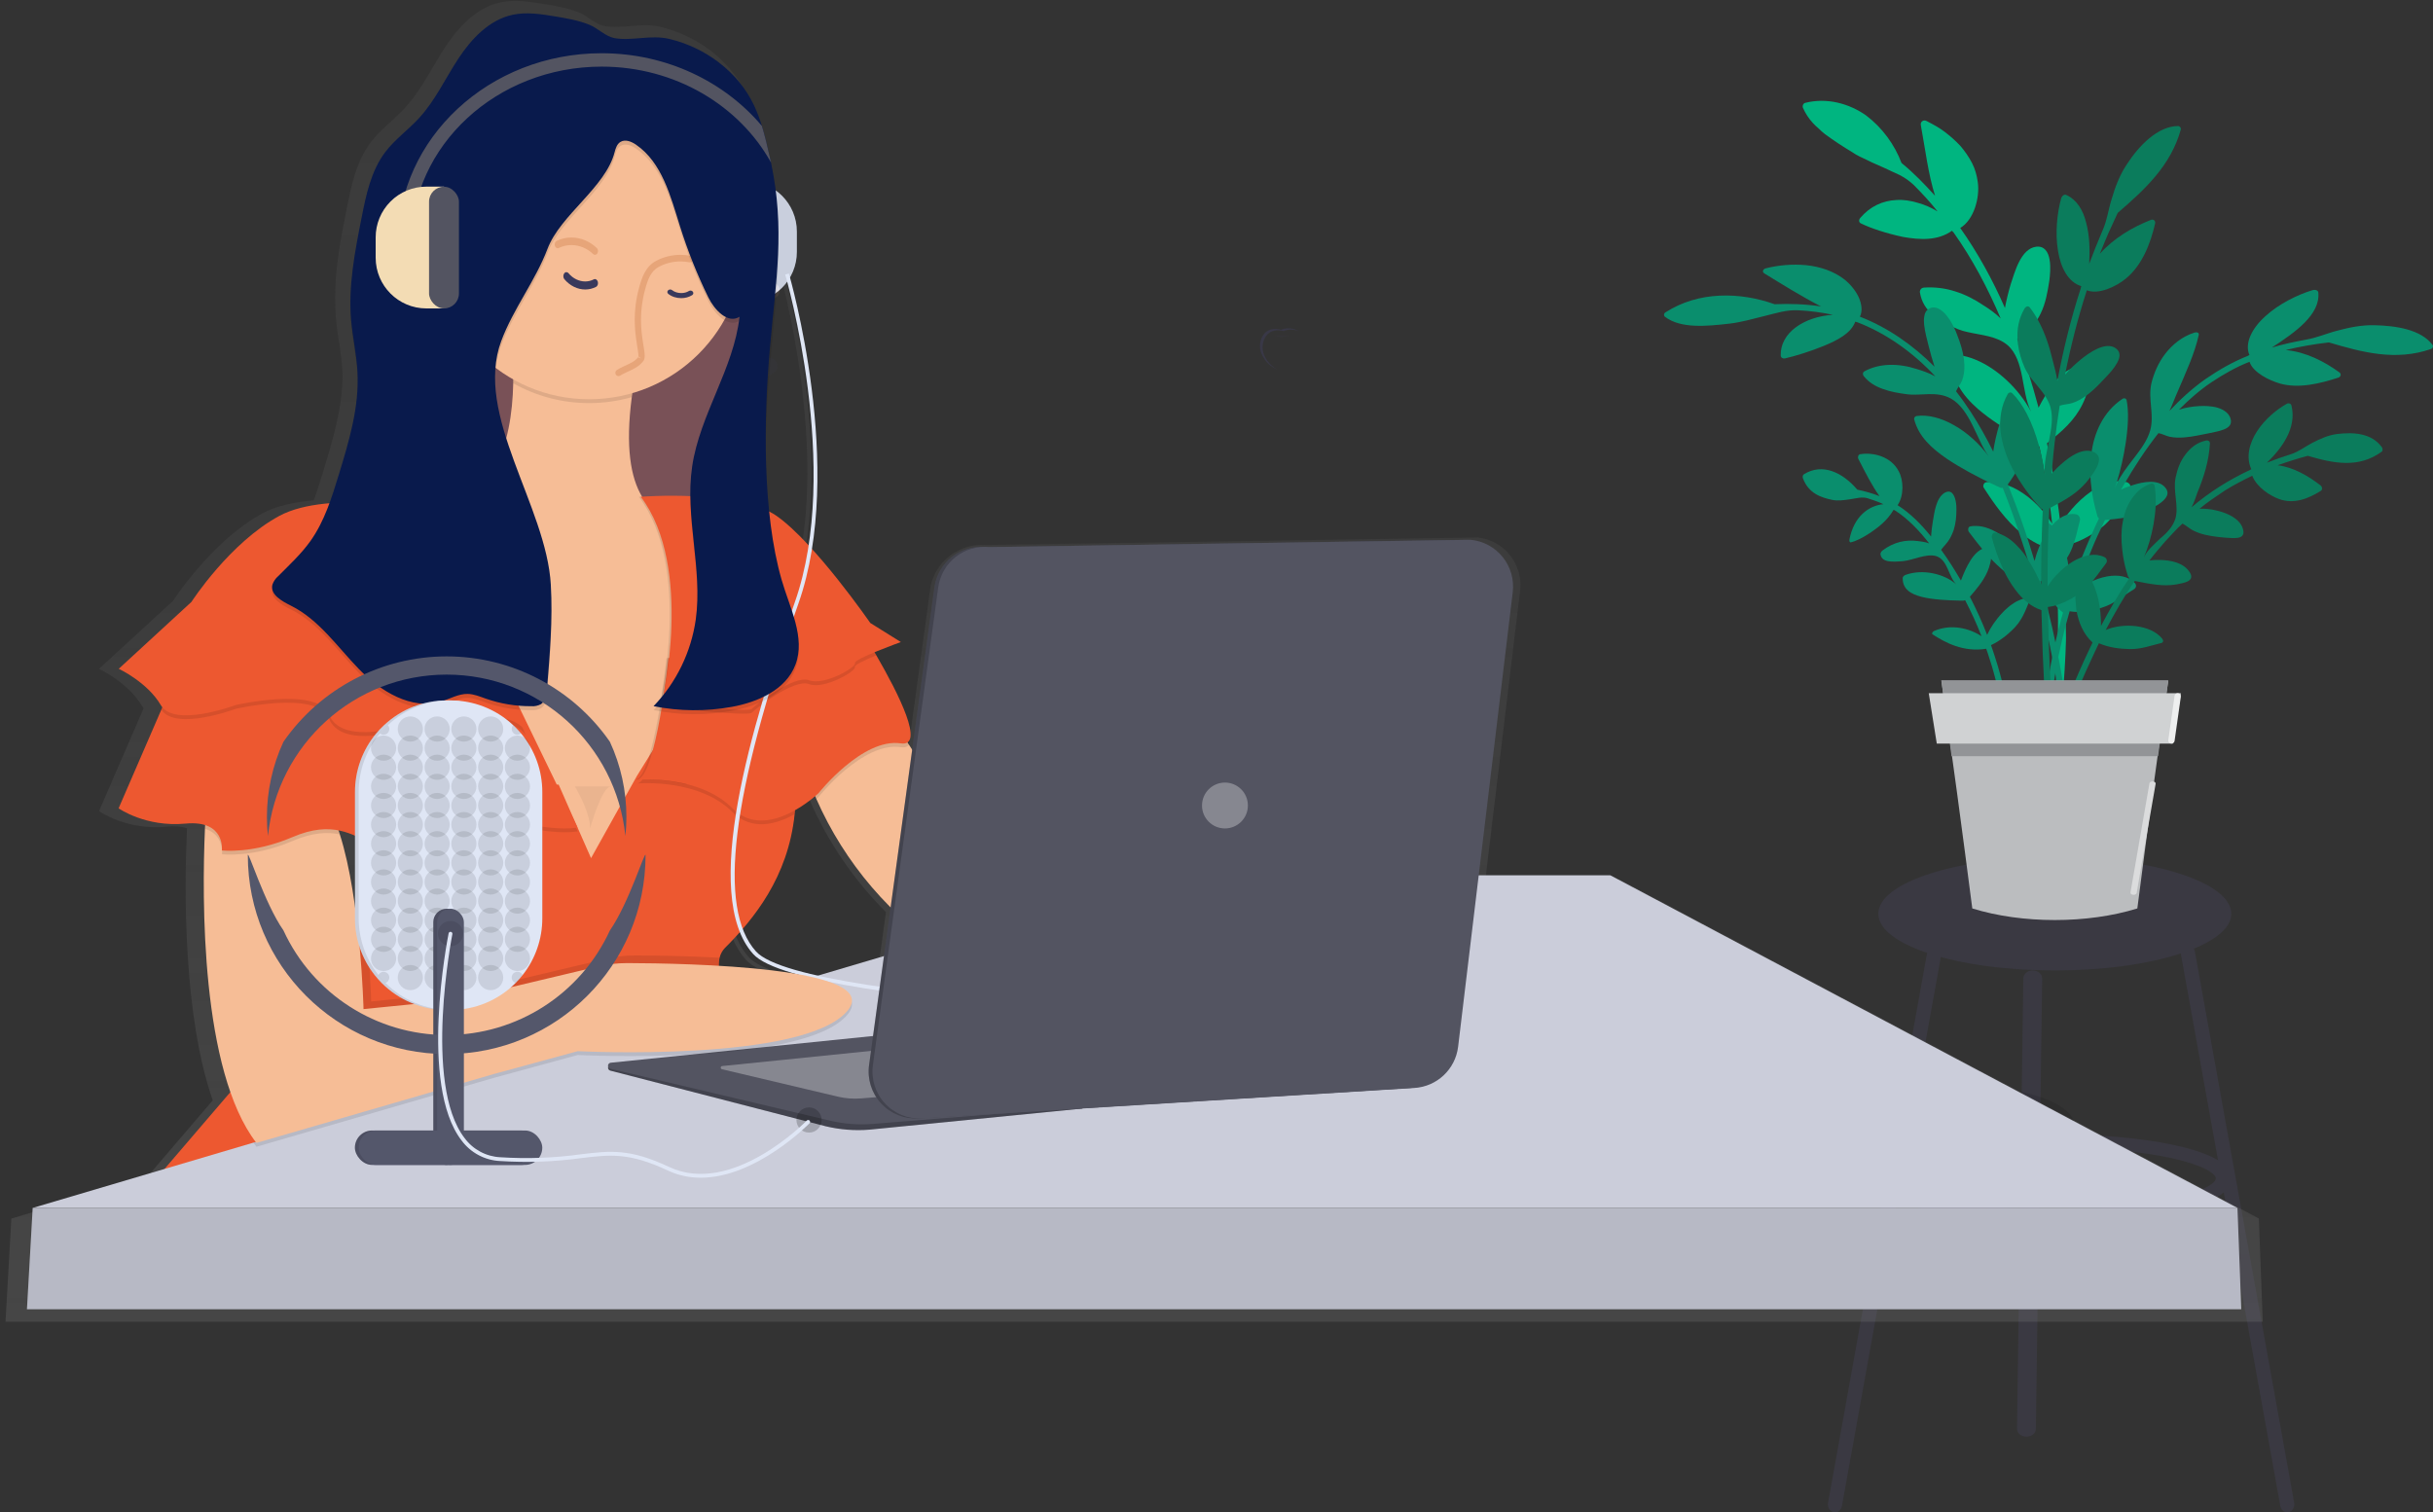 <?xml version="1.0" encoding="UTF-8"?>
<svg width="193px" height="120px" viewBox="0 0 193 120" version="1.1" xmlns="http://www.w3.org/2000/svg" xmlns:xlink="http://www.w3.org/1999/xlink">
    <rect x="0" y="0" width="193" height="120" fill="#333333" stroke="none"/>
    <title>Group 61</title>
    <defs>
        <linearGradient x1="50%" y1="100.005%" x2="50%" y2="-0.008%" id="linearGradient-1">
            <stop stop-color="#808080" stop-opacity="0.25" offset="0%"></stop>
            <stop stop-color="#808080" stop-opacity="0.12" offset="54%"></stop>
            <stop stop-color="#808080" stop-opacity="0.1" offset="100%"></stop>
        </linearGradient>
    </defs>
    <g id="Page-1" stroke="none" stroke-width="1" fill="none" fill-rule="evenodd">
        <g id="Home-3A" transform="translate(-1271, -1405)">
            <g id="Group-55" transform="translate(189, 1236)">
                <g id="Path-204-+-Rectangle-Mask-2" transform="translate(1074, 0)">
                    <g id="Group-61" transform="translate(8, 169)">
                        <g id="Group-50" transform="translate(132, 8)">
                            <path d="M28.822,105.997 C28.796,105.999 28.768,106 28.742,106 C28.328,105.996 27.994,105.709 28,105.36 L28.502,69.625 C28.508,69.276 28.836,68.995 29.258,69 C29.672,69.004 30.003,69.291 30,69.641 L29.498,105.375 C29.495,105.701 29.198,105.967 28.822,105.997" id="Fill-668" fill="#3A3942"></path>
                            <path d="M13.562,112 C13.524,112 13.487,111.996 13.449,111.987 C13.144,111.916 12.949,111.58 13.012,111.235 L20.887,67.51 C20.947,67.165 21.247,66.944 21.549,67.013 C21.854,67.083 22.051,67.42 21.989,67.765 L14.113,111.49 C14.058,111.792 13.824,112 13.562,112" id="Fill-669" fill="#3A3942"></path>
                            <path d="M49.438,112 C49.176,112 48.94,111.792 48.887,111.49 L41.011,67.765 C40.949,67.42 41.146,67.083 41.451,67.013 C41.753,66.943 42.051,67.165 42.113,67.51 L49.988,111.235 C50.051,111.58 49.856,111.916 49.551,111.987 C49.513,111.996 49.474,112 49.438,112" id="Fill-670" fill="#3A3942"></path>
                            <path d="M45,64.5 C45,66.985 38.731,69 31,69 C23.269,69 17,66.985 17,64.5 C17,62.015 23.269,60 31,60 C38.731,60 45,62.015 45,64.5" id="Fill-671" fill="#3A3942"></path>
                            <path d="M44.387,85.5 L43.771,85.5 C43.771,85.535 43.764,85.569 43.746,85.614 C43.707,85.696 43.612,85.818 43.428,85.955 C43.107,86.197 42.535,86.467 41.771,86.709 C40.624,87.075 39.049,87.39 37.207,87.608 C35.363,87.826 33.247,87.951 31,87.951 C27.347,87.952 24.038,87.62 21.689,87.097 C20.514,86.837 19.58,86.525 18.988,86.212 C18.69,86.056 18.483,85.902 18.367,85.776 C18.311,85.713 18.275,85.658 18.254,85.614 C18.234,85.569 18.229,85.535 18.229,85.5 C18.229,85.466 18.234,85.431 18.254,85.386 C18.29,85.304 18.388,85.182 18.572,85.045 C18.89,84.803 19.465,84.533 20.229,84.291 C21.376,83.925 22.948,83.61 24.793,83.392 C26.637,83.174 28.753,83.049 31,83.049 C34.653,83.048 37.959,83.38 40.311,83.903 C41.483,84.163 42.42,84.475 43.012,84.788 C43.31,84.944 43.517,85.099 43.63,85.224 C43.689,85.287 43.725,85.342 43.746,85.386 C43.764,85.431 43.771,85.466 43.771,85.5 L45,85.5 C45,85.329 44.959,85.16 44.89,85.005 C44.754,84.713 44.52,84.47 44.236,84.256 C43.733,83.882 43.048,83.58 42.199,83.308 C40.929,82.903 39.283,82.58 37.377,82.353 C35.468,82.128 33.301,82 31,82 C27.26,82.001 23.874,82.335 21.379,82.889 C20.132,83.167 19.106,83.497 18.344,83.895 C17.964,84.096 17.644,84.315 17.403,84.576 C17.282,84.707 17.182,84.85 17.11,85.005 C17.041,85.16 17,85.329 17,85.5 C17,85.671 17.041,85.84 17.11,85.995 C17.246,86.287 17.477,86.53 17.764,86.745 C18.267,87.118 18.952,87.42 19.798,87.692 C21.071,88.097 22.715,88.42 24.623,88.647 C26.532,88.873 28.699,89 31,89 C34.74,88.999 38.126,88.665 40.619,88.112 C41.868,87.833 42.894,87.504 43.656,87.105 C44.036,86.904 44.354,86.685 44.597,86.424 C44.718,86.293 44.818,86.151 44.89,85.995 C44.959,85.84 45,85.671 45,85.5 L44.387,85.5" id="Fill-672" fill="#3A3942"></path>
                            <path d="M36.988,30.542 C36.976,30.459 36.93,30.389 36.859,30.344 C36.815,30.306 36.771,30.28 36.713,30.261 C36.586,30.229 36.456,30.203 36.33,30.197 L36.291,30.197 C35.637,30.139 34.959,30.357 34.306,30.728 C33.142,31.394 32.079,32.565 31.453,33.627 C31.37,32.897 31.272,32.168 31.157,31.438 C31.043,30.632 30.901,29.826 30.748,29.026 C30.728,28.898 30.704,28.776 30.677,28.648 C30.582,28.155 30.48,27.663 30.377,27.17 C30.543,27.042 30.704,26.914 30.858,26.786 C31.945,25.896 32.879,24.981 33.43,23.535 C33.506,23.324 33.603,23.042 33.674,22.748 C33.859,21.961 33.859,21.078 32.847,21.135 C31.716,21.205 30.877,22.421 30.306,23.298 L30.267,23.356 C30.077,23.663 29.885,24.002 29.711,24.348 C29.451,23.369 29.168,22.396 28.86,21.423 C28.631,20.662 28.375,19.894 28.112,19.138 C28.087,19.049 28.056,18.966 28.022,18.876 C28.041,18.857 28.061,18.838 28.087,18.825 C28.387,18.569 28.738,18.383 29.021,18.102 C29.258,17.871 29.463,17.609 29.629,17.321 C29.724,17.18 29.802,17.026 29.877,16.873 C30.267,16.08 30.421,15.196 30.562,14.294 C30.614,13.897 30.692,13.193 30.582,12.585 C30.48,11.984 30.167,11.504 29.533,11.574 C28.304,11.721 27.824,13.584 27.497,14.563 C27.319,15.151 27.166,15.785 27.044,16.438 C26.071,14.211 24.9,12.073 23.498,10.089 C24.573,9.449 25.073,7.689 24.886,6.429 C24.817,5.917 24.676,5.405 24.432,4.931 C24.188,4.464 23.876,4.01 23.518,3.587 C23.14,3.178 22.71,2.8 22.264,2.461 C21.823,2.122 21.311,1.853 20.83,1.603 C20.567,1.469 20.33,1.661 20.369,1.917 C20.728,3.863 20.957,5.815 21.501,7.536 C20.669,6.614 19.806,5.718 18.84,4.931 C18.289,3.479 17.328,2.141 16.017,1.149 C14.68,0.215 12.934,-0.271 11.213,0.157 C11.032,0.196 10.957,0.413 11.025,0.567 C11.23,1.028 11.493,1.411 11.793,1.744 C11.942,1.911 12.1,2.058 12.269,2.199 C12.427,2.359 12.593,2.506 12.766,2.64 C13.463,3.159 14.219,3.645 14.917,4.067 C15.307,4.343 15.736,4.522 16.165,4.726 C16.58,4.944 17.036,5.117 17.477,5.322 C17.88,5.527 18.297,5.693 18.699,5.891 C19.096,6.096 19.472,6.358 19.818,6.685 C20.477,7.35 21.118,8.035 21.701,8.778 C21.208,8.477 20.669,8.234 20.106,8.086 C19.557,7.926 18.999,7.83 18.443,7.869 C17.343,7.92 16.356,8.368 15.57,9.289 C15.429,9.456 15.461,9.641 15.602,9.718 C16.375,10.102 17.631,10.518 18.96,10.8 C20.306,11.037 21.72,11.113 22.844,10.307 L22.91,10.39 L22.962,10.435 C24.464,12.553 25.688,14.87 26.705,17.264 C26.244,16.816 25.7,16.451 25.342,16.227 C24.632,15.747 23.883,15.363 23.088,15.119 C22.308,14.864 21.469,14.761 20.618,14.819 C20.408,14.831 20.272,15.024 20.299,15.203 C20.421,15.951 20.784,16.54 21.355,16.995 C21.437,17.071 21.528,17.142 21.618,17.206 C22.11,17.583 22.725,17.865 23.305,18.114 C23.557,18.217 23.825,18.294 24.1,18.351 C25.181,18.601 26.402,18.658 27.261,19.394 C28.624,20.597 28.329,23.061 29.097,24.623 C29.112,24.655 29.129,24.681 29.143,24.712 C29.124,24.681 29.104,24.642 29.085,24.61 C28.151,22.869 26.461,21.263 24.747,20.553 C24.266,20.348 23.786,20.22 23.32,20.175 C23.159,20.162 22.966,20.271 22.942,20.425 C22.73,22.025 23.627,23.324 24.886,24.437 C25.027,24.559 25.168,24.674 25.315,24.789 C25.788,25.167 26.295,25.519 26.812,25.845 C27.012,25.967 27.202,26.088 27.402,26.21 C28.004,26.568 28.592,26.888 29.129,27.17 C29.163,27.189 29.194,27.208 29.226,27.221 C29.329,27.272 29.436,27.323 29.533,27.375 C29.565,27.388 29.597,27.4 29.629,27.4 C29.66,27.407 29.692,27.407 29.724,27.4 L29.775,27.426 C29.892,27.97 29.999,28.514 30.102,29.058 C30.109,29.096 30.116,29.135 30.121,29.167 C30.287,30.037 30.436,30.901 30.558,31.771 C30.641,32.302 30.711,32.827 30.767,33.358 C30.78,33.422 30.787,33.493 30.794,33.557 C30.755,33.499 30.723,33.448 30.684,33.39 C30.594,33.262 30.506,33.134 30.409,33.006 C30.267,32.814 30.116,32.622 29.948,32.437 C29.507,31.938 29.002,31.483 28.458,31.125 C27.939,30.773 27.39,30.51 26.819,30.37 L26.812,30.37 C26.41,30.261 25.993,30.222 25.585,30.255 C25.444,30.267 25.342,30.395 25.329,30.523 C25.315,30.581 25.322,30.639 25.354,30.683 C25.559,31.003 25.776,31.336 26.012,31.675 C26.878,32.917 27.953,34.203 29.314,34.984 C29.494,35.086 29.672,35.182 29.865,35.259 L29.924,35.285 C30.05,35.349 30.185,35.4 30.326,35.445 L30.345,35.451 C30.441,35.489 30.538,35.515 30.633,35.541 C30.755,35.579 30.882,35.611 31.011,35.637 C31.082,35.649 31.126,36.174 31.153,36.808 L31.153,36.814 C31.17,37.185 31.184,37.589 31.189,37.96 C31.209,38.529 31.209,39.009 31.216,39.124 L31.216,39.22 C31.221,39.284 31.221,39.342 31.221,39.406 C31.228,39.502 31.228,39.604 31.228,39.7 C31.236,39.758 31.236,39.816 31.236,39.873 C31.248,40.327 31.255,40.775 31.255,41.23 C31.255,41.486 31.255,41.748 31.248,42.011 C31.255,42.292 31.248,42.58 31.24,42.868 C31.236,43.124 31.228,43.38 31.221,43.63 C31.221,43.7 31.221,43.764 31.216,43.828 C31.204,44.314 31.184,44.794 31.153,45.268 C31.082,46.413 30.96,47.553 30.736,48.679 L30.736,48.685 C30.692,48.897 30.645,49.108 30.589,49.319 C30.582,49.376 30.562,49.44 30.55,49.498 C30.511,49.658 30.467,49.818 30.436,49.984 C30.519,49.984 30.602,49.991 30.684,49.991 L30.826,49.991 C31.043,49.997 31.267,50.004 31.492,49.997 L31.492,49.984 C31.543,48.41 31.677,46.836 31.772,45.255 C31.784,45.07 31.799,44.884 31.804,44.692 C31.823,44.398 31.835,44.103 31.85,43.809 C31.862,43.508 31.874,43.201 31.882,42.9 C31.882,42.823 31.887,42.747 31.887,42.67 L31.887,42.606 C31.894,42.439 31.874,41.838 31.85,41.044 C31.843,40.833 31.835,40.615 31.831,40.385 L31.831,40.257 C31.816,39.918 31.804,39.566 31.792,39.214 C31.792,39.137 31.784,39.06 31.779,38.977 C31.767,38.504 31.748,38.024 31.728,37.582 C31.716,37.115 31.696,36.68 31.682,36.321 C31.65,35.72 31.631,35.329 31.618,35.329 C31.772,35.297 31.926,35.265 32.072,35.221 C32.591,35.086 33.091,34.875 33.572,34.606 C33.845,34.459 34.108,34.293 34.372,34.107 C34.474,34.037 34.581,33.953 34.684,33.877 C34.896,33.717 35.086,33.537 35.259,33.352 C35.337,33.275 35.408,33.192 35.479,33.102 C36.047,32.424 36.464,31.631 36.944,30.818 C37,30.722 37.012,30.632 36.988,30.542" id="Fill-673" fill="#00B580"></path>
                            <path d="M60.959,19.358 C60.031,18.133 58.046,17.841 56.329,17.803 C55.344,17.784 54.387,17.974 53.44,18.228 C52.562,18.45 51.793,18.806 50.88,18.958 C49.983,19.123 49.086,19.314 48.209,19.58 C50.041,18.387 52.089,16.965 51.901,15.194 C51.882,15.035 51.649,14.959 51.447,15.022 C50.291,15.365 48.771,16.108 47.699,17.092 C46.615,18.07 46.045,19.244 46.437,20.171 L46.344,20.215 C46.317,20.222 46.305,20.24 46.286,20.247 C45.106,20.717 43.997,21.358 42.942,22.082 C41.901,22.818 40.956,23.681 40.091,24.608 C40.351,24.068 40.557,23.478 40.728,23.11 C41.377,21.593 42.084,20.082 42.418,18.584 C42.464,18.393 42.274,18.323 42.048,18.4 C41.089,18.704 40.305,19.358 39.75,20.082 C39.19,20.812 38.856,21.637 38.666,22.392 C38.37,23.688 38.911,24.868 38.572,26.132 C38.351,26.95 37.788,27.687 37.202,28.448 C36.723,29.071 36.23,29.712 35.923,30.366 C35.853,30.505 35.795,30.645 35.745,30.785 C35.795,30.645 35.839,30.512 35.884,30.366 C36.218,29.331 36.464,28.201 36.63,27.109 C36.812,25.871 36.88,24.678 36.697,23.757 C36.666,23.624 36.521,23.548 36.363,23.65 C34.843,24.659 34.093,26.36 33.896,28.036 C33.757,29.014 33.803,29.997 33.928,30.892 C34.017,31.527 34.149,32.118 34.288,32.619 C34.295,32.651 34.3,32.683 34.312,32.708 C34.339,32.803 34.37,32.899 34.389,32.987 C34.408,33.044 34.447,33.083 34.483,33.108 L34.497,33.152 C34.319,33.514 34.149,33.876 33.992,34.244 C33.795,34.67 33.605,35.108 33.43,35.539 C33.014,36.53 32.634,37.532 32.295,38.555 C32.281,38.599 32.262,38.637 32.25,38.682 C32.25,38.65 32.245,38.618 32.245,38.586 C32.218,38.059 32.175,37.514 32.093,36.98 C32.048,36.657 31.992,36.339 31.916,36.028 C31.884,35.907 31.853,35.787 31.822,35.673 C31.791,35.565 31.759,35.457 31.726,35.349 C31.581,34.885 31.391,34.473 31.139,34.13 C30.971,33.882 30.769,33.673 30.536,33.521 C30.509,33.502 30.471,33.495 30.44,33.502 C30.416,33.508 30.389,33.514 30.358,33.533 C30.264,33.584 30.175,33.698 30.163,33.819 C30.105,34.187 30.062,34.574 30.036,34.962 C30.016,35.165 30.012,35.368 30.004,35.571 C29.997,35.895 29.997,36.225 30.016,36.542 L30.016,36.574 C30.043,36.974 30.086,37.374 30.156,37.748 C30.264,38.351 30.428,38.91 30.673,39.392 C30.699,39.45 30.723,39.5 30.762,39.558 C30.774,39.596 30.8,39.634 30.819,39.666 C30.843,39.71 30.87,39.754 30.894,39.792 C31.053,40.034 31.235,40.25 31.442,40.434 L31.488,40.472 C31.538,40.522 31.593,40.567 31.651,40.605 C31.601,40.776 31.55,40.954 31.507,41.125 C31.449,41.341 31.387,41.564 31.336,41.779 C31.24,42.129 31.158,42.478 31.077,42.833 C31.014,43.112 30.952,43.398 30.887,43.69 C30.875,43.754 30.863,43.823 30.851,43.893 C30.75,44.369 30.653,44.845 30.579,45.328 C30.478,45.899 30.389,46.471 30.315,47.048 C30.245,47.556 30.187,48.064 30.137,48.578 C30.093,49.048 30.055,49.518 30.024,49.994 L30.113,49.994 C30.194,49.994 30.276,50 30.358,50 L30.497,50 C30.598,48.432 30.786,46.864 31.057,45.309 C31.139,44.865 31.223,44.427 31.31,43.982 C31.317,43.95 31.329,43.912 31.336,43.874 C31.399,43.569 31.461,43.271 31.538,42.967 C31.543,42.922 31.557,42.884 31.562,42.84 C31.745,42.052 31.947,41.278 32.175,40.503 C32.641,40.58 33.12,40.567 33.601,40.484 C33.978,40.427 34.358,40.332 34.723,40.218 C34.949,40.148 35.158,40.059 35.36,39.964 C36.036,39.627 36.615,39.151 37.298,38.739 C37.473,38.624 37.485,38.402 37.353,38.269 C36.848,37.723 36.029,37.577 35.151,37.736 C34.906,37.78 34.661,37.844 34.413,37.932 C34.156,38.021 33.904,38.136 33.663,38.269 C33.298,38.459 32.952,38.701 32.654,38.961 C32.766,38.605 32.894,38.256 33.019,37.907 C33.291,37.133 33.593,36.365 33.916,35.609 C34.206,34.892 34.529,34.187 34.867,33.495 C34.899,33.419 34.937,33.336 34.976,33.26 C35.014,33.254 35.045,33.254 35.084,33.248 C35.985,33.165 36.817,33.083 37.668,32.791 C37.985,32.683 38.3,32.549 38.627,32.372 C38.981,32.168 39.574,31.857 39.819,31.47 C39.985,31.223 40.002,30.95 39.733,30.651 C39.158,30.01 38.021,30.226 37.202,30.486 C37,30.55 36.786,30.62 36.572,30.708 C36.464,30.753 36.358,30.797 36.25,30.848 C36.312,30.734 36.382,30.626 36.444,30.512 C37.283,29.077 38.192,27.668 39.221,26.366 C39.543,26.424 39.819,26.595 40.134,26.658 C40.507,26.735 40.899,26.735 41.295,26.703 C41.966,26.652 42.634,26.487 43.276,26.366 C43.56,26.303 44.053,26.22 44.432,26.068 C44.803,25.916 45.07,25.681 44.942,25.224 C44.817,24.786 44.425,24.513 43.928,24.354 C43.442,24.208 42.86,24.195 42.444,24.221 C41.947,24.246 41.396,24.329 40.848,24.506 C41.649,23.694 42.507,22.945 43.454,22.31 C44.401,21.681 45.389,21.123 46.445,20.704 C46.589,21.148 46.985,21.504 47.454,21.808 C47.921,22.1 48.437,22.31 48.899,22.443 C50.368,22.837 51.983,22.45 53.498,21.961 C53.697,21.891 53.735,21.663 53.579,21.548 C52.392,20.691 50.961,19.936 49.32,19.771 C50.442,19.498 51.591,19.301 52.74,19.168 C55.37,19.948 58.031,20.672 60.851,19.688 C60.998,19.631 61.041,19.466 60.959,19.358" id="Fill-674" fill="#0A8E6D"></path>
                            <path d="M32.705,32.81 C31.905,32.656 31.158,33.163 30.564,33.951 C30.223,34.4 29.933,34.945 29.715,35.503 C29.592,35.811 29.497,36.118 29.418,36.42 L29.413,36.426 C29.406,36.458 29.398,36.484 29.393,36.516 C29.263,36.093 29.136,35.669 29.001,35.247 C28.981,35.189 28.969,35.137 28.949,35.08 C28.517,33.727 28.046,32.393 27.526,31.079 C27.447,30.861 27.364,30.643 27.273,30.431 C27.364,30.303 27.454,30.168 27.55,30.04 L27.55,30.034 C28.093,29.245 28.549,28.443 28.704,27.347 C28.731,27.206 28.743,27.052 28.748,26.892 C28.755,26.84 28.763,26.783 28.763,26.725 C28.799,26.11 28.743,24.891 28.169,24.564 L28.156,24.551 C28.066,24.5 27.962,24.468 27.847,24.468 C27.783,24.468 27.719,24.474 27.648,24.487 C26.99,24.628 26.669,25.404 26.463,26.155 C26.404,26.379 26.352,26.59 26.308,26.789 C26.269,26.962 26.229,27.136 26.198,27.321 C26.166,27.488 26.141,27.655 26.114,27.834 C25.586,26.764 25.007,25.725 24.362,24.731 C23.981,24.148 23.588,23.59 23.164,23.045 C23.294,22.737 23.525,22.5 23.647,22.179 C23.79,21.813 23.841,21.39 23.826,20.942 C23.822,20.794 23.809,20.64 23.79,20.486 C23.706,19.858 23.505,19.198 23.247,18.556 C23.215,18.473 23.183,18.383 23.139,18.281 C22.985,17.922 22.759,17.454 22.449,17.075 C22.064,16.588 21.566,16.242 21.085,16.46 C20.807,16.588 20.677,16.832 20.64,17.133 C20.606,17.325 20.613,17.543 20.633,17.768 C20.697,18.345 20.871,18.973 20.982,19.422 C21.117,19.948 21.271,20.531 21.458,21.095 C19.769,19.409 17.778,17.992 15.537,17.127 C15.751,16.703 15.692,16.152 15.446,15.588 C15.196,15.043 14.739,14.498 14.256,14.132 C13.458,13.523 12.381,13.151 11.286,13.042 C10.184,12.933 9.064,13.042 8.092,13.286 C7.82,13.35 7.776,13.587 7.962,13.696 C9.406,14.581 10.92,15.53 12.452,16.312 C11.234,16.133 10.005,16.081 8.775,16.139 C7.415,15.652 5.896,15.383 4.393,15.459 C2.894,15.53 1.431,15.94 0.11,16.787 C-0.03,16.876 -0.03,17.05 0.073,17.133 C1.34,18.101 3.421,17.877 5.142,17.684 C6.134,17.575 7.066,17.293 8.014,17.063 C8.89,16.851 9.708,16.569 10.662,16.62 C11.583,16.665 12.498,16.787 13.399,16.979 C12.297,17.043 11.21,17.402 10.449,17.973 C9.683,18.537 9.231,19.326 9.258,20.211 C9.263,20.377 9.43,20.473 9.585,20.441 C10.468,20.236 11.615,19.877 12.685,19.441 C13.74,18.999 14.811,18.479 15.176,17.518 L15.275,17.556 C15.299,17.563 15.319,17.563 15.338,17.569 C17.695,18.479 19.801,20.012 21.529,21.871 C21.006,21.576 20.419,21.397 20.054,21.282 C18.559,20.8 17.071,20.82 15.898,21.461 C15.751,21.544 15.743,21.724 15.842,21.839 C16.252,22.352 16.767,22.653 17.366,22.865 C17.953,23.083 18.623,23.199 19.281,23.282 C20.383,23.429 21.617,22.993 22.766,23.628 C23.505,24.045 24.033,24.866 24.465,25.731 C24.904,26.603 25.257,27.526 25.766,28.226 C25.039,27.225 24.047,26.315 23.004,25.738 C21.966,25.141 20.898,24.885 20.046,25.007 C19.919,25.02 19.808,25.148 19.848,25.283 C20.201,26.629 21.2,27.552 22.442,28.405 C23.532,29.136 24.794,29.796 25.869,30.322 L25.876,30.322 C26.031,30.393 26.178,30.463 26.328,30.534 C26.352,30.553 26.379,30.566 26.411,30.572 C26.502,30.611 26.59,30.655 26.674,30.694 C26.733,30.72 26.784,30.72 26.828,30.707 L26.875,30.726 C27.427,32.111 27.931,33.522 28.387,34.945 C28.561,35.464 28.731,35.99 28.89,36.516 C28.633,36.176 28.35,35.849 28.041,35.541 C27.879,35.368 27.705,35.202 27.526,35.054 C27.427,34.964 27.332,34.887 27.236,34.81 C26.59,34.298 25.915,33.926 25.257,33.785 C25.095,33.752 24.941,33.733 24.789,33.733 C24.607,33.72 24.44,33.733 24.273,33.772 C24.123,33.804 24.079,34.067 24.187,34.208 C24.254,34.298 24.325,34.387 24.393,34.477 C24.889,35.137 25.444,35.83 26.043,36.452 L26.055,36.465 C26.475,36.894 26.914,37.292 27.371,37.619 C28.034,38.093 28.736,38.427 29.465,38.497 C29.541,38.786 29.619,39.081 29.695,39.369 C29.727,39.472 29.754,39.574 29.779,39.677 C29.921,40.241 30.064,40.805 30.191,41.376 C30.243,41.581 30.289,41.78 30.334,41.985 C30.392,42.235 30.449,42.485 30.5,42.742 C30.579,43.088 30.655,43.441 30.719,43.793 C30.734,43.825 30.739,43.864 30.739,43.902 C30.798,44.159 30.849,44.415 30.893,44.672 C30.933,44.858 30.972,45.044 30.996,45.236 C31.254,46.595 31.468,47.967 31.642,49.34 C31.674,49.558 31.706,49.776 31.73,50 C31.789,50 31.848,50 31.9,49.994 C32.008,50 32.111,49.994 32.214,49.994 C32.189,49.795 32.17,49.602 32.138,49.41 C32.098,49.09 32.059,48.769 32.008,48.448 C31.86,47.371 31.686,46.294 31.487,45.23 C31.404,44.749 31.313,44.262 31.21,43.787 C31.146,43.434 31.075,43.095 30.996,42.748 C30.991,42.71 30.984,42.678 30.977,42.646 C30.906,42.319 30.837,41.998 30.766,41.677 C30.702,41.408 30.636,41.139 30.572,40.87 C30.488,40.523 30.405,40.184 30.321,39.844 C30.294,39.741 30.27,39.645 30.238,39.542 C30.23,39.504 30.223,39.459 30.203,39.421 C30.199,39.363 30.179,39.305 30.159,39.248 C30.068,38.876 29.965,38.504 29.862,38.132 C30.005,38.074 30.147,38.004 30.275,37.927 C30.469,37.817 30.643,37.696 30.817,37.548 C31.075,37.343 31.318,37.099 31.539,36.83 C31.662,36.695 31.77,36.554 31.873,36.407 C32.086,36.112 32.253,35.785 32.388,35.439 C32.499,35.157 32.587,34.868 32.673,34.567 C32.781,34.163 32.877,33.74 32.987,33.31 C33.046,33.073 32.896,32.848 32.705,32.81" id="Fill-675" fill="#0A8E6D"></path>
                            <path d="M28.76,39.454 C28.712,39.46 28.657,39.466 28.609,39.485 C28.428,39.516 28.249,39.585 28.073,39.672 C28.039,39.685 28.009,39.697 27.977,39.716 L27.954,39.728 C27.829,39.797 27.703,39.878 27.581,39.966 C27.474,40.034 27.371,40.116 27.27,40.209 C27.115,40.334 26.964,40.477 26.827,40.634 C26.303,41.183 25.87,41.839 25.63,42.376 C25.23,41.339 24.768,40.334 24.262,39.347 C24.527,39.048 24.779,38.748 25.001,38.448 C25.127,38.286 25.234,38.123 25.337,37.961 C25.582,37.568 25.77,37.149 25.877,36.681 C25.907,36.569 25.932,36.431 25.95,36.288 C25.966,36.169 25.973,36.05 25.962,35.938 C25.95,35.632 25.836,35.388 25.481,35.463 C25.463,35.47 25.445,35.476 25.422,35.482 C25.374,35.495 25.326,35.513 25.264,35.538 C24.742,35.782 24.37,36.313 24.106,36.819 L24.1,36.825 C23.999,37.012 23.914,37.193 23.841,37.356 C23.745,37.574 23.644,37.817 23.553,38.061 C23.061,37.224 22.551,36.406 21.981,35.626 C22.148,35.388 22.377,35.176 22.546,34.933 L22.562,34.902 C22.725,34.67 22.839,34.427 22.931,34.177 C22.953,34.127 22.965,34.084 22.983,34.034 C23.152,33.503 23.194,32.959 23.194,32.416 C23.194,32.341 23.194,32.241 23.187,32.129 C23.152,31.655 22.995,30.98 22.546,31.005 C22.462,31.011 22.37,31.036 22.269,31.093 C21.542,31.523 21.441,32.772 21.32,33.397 C21.261,33.778 21.206,34.183 21.183,34.57 C20.414,33.615 19.556,32.735 18.529,32.085 C19.039,31.336 19.009,30.118 18.625,29.407 C18.03,28.233 16.626,27.87 15.564,28.039 C15.413,28.058 15.347,28.264 15.413,28.407 C15.965,29.481 16.511,30.568 17.095,31.367 C16.525,31.142 15.93,30.974 15.329,30.849 C14.208,29.525 12.586,28.689 11.085,29.638 C11.007,29.681 10.977,29.85 11.019,29.95 C11.476,31.174 12.496,31.48 13.329,31.661 C13.81,31.761 14.29,31.68 14.784,31.611 C15.232,31.548 15.683,31.399 16.134,31.53 C16.571,31.661 16.999,31.817 17.406,32.004 C16.825,32.054 16.205,32.316 15.724,32.785 C15.239,33.253 14.885,33.927 14.711,34.783 C14.681,34.939 14.736,35.051 14.807,35.032 C15.214,34.945 15.772,34.67 16.385,34.258 C16.992,33.84 17.712,33.309 18.211,32.448 L18.259,32.473 L18.289,32.479 C19.339,33.147 20.233,34.084 21.032,35.114 C20.721,34.995 20.343,34.958 20.119,34.927 C19.19,34.808 18.234,34.995 17.335,35.676 C17.22,35.763 17.154,35.907 17.172,35.982 C17.275,36.631 18.074,36.6 18.991,36.519 C19.76,36.438 20.805,35.913 21.549,36.113 C22.533,36.381 22.551,37.805 23.217,38.392 C22.244,37.518 20.517,37.118 19.147,37.618 C19.046,37.655 18.932,37.768 18.932,37.855 C18.92,38.754 19.575,39.141 20.469,39.366 C21.363,39.585 22.521,39.635 23.445,39.653 C23.47,39.66 23.489,39.66 23.512,39.66 L23.729,39.66 C23.777,39.66 23.818,39.647 23.855,39.628 L23.889,39.628 C24.37,40.559 24.809,41.508 25.186,42.482 C24.203,41.826 22.725,41.489 21.412,42.07 C21.283,42.126 21.224,42.282 21.302,42.332 C22.292,42.975 23.734,43.768 25.559,43.475 C25.644,43.712 25.722,43.943 25.792,44.18 C25.943,44.624 26.076,45.067 26.195,45.517 C26.609,46.978 26.916,48.476 27.115,49.988 C27.156,49.988 27.197,49.994 27.241,49.994 L27.337,49.994 C27.414,49.994 27.492,50 27.57,50 C27.547,49.782 27.515,49.563 27.481,49.344 C27.444,49.095 27.403,48.845 27.36,48.601 C27.282,48.121 27.186,47.64 27.078,47.165 C26.957,46.597 26.813,46.035 26.657,45.473 C26.538,45.024 26.399,44.574 26.255,44.13 C26.154,43.818 26.051,43.5 25.937,43.188 C26.273,43.032 26.586,42.838 26.879,42.62 C27.03,42.513 27.179,42.395 27.318,42.27 C27.492,42.12 27.659,41.958 27.822,41.789 C27.877,41.733 27.925,41.677 27.966,41.62 C28.021,41.564 28.062,41.508 28.105,41.452 C28.183,41.346 28.254,41.239 28.32,41.127 C28.428,40.952 28.519,40.771 28.602,40.59 C28.615,40.559 28.627,40.534 28.645,40.503 C28.76,40.24 28.86,39.972 28.982,39.697 C29.048,39.535 28.927,39.435 28.76,39.454" id="Fill-676" fill="#0A8E6D"></path>
                            <path d="M56.95,27.494 C56.119,26.335 54.643,26.289 53.41,26.434 C52.697,26.52 52.048,26.816 51.413,27.145 C50.822,27.455 50.325,27.856 49.683,28.054 C49.06,28.251 48.437,28.468 47.827,28.712 C49.002,27.573 50.211,25.966 49.772,24.175 C49.734,24.017 49.55,23.958 49.416,24.031 C48.646,24.452 47.674,25.242 47.051,26.203 C46.421,27.171 46.152,28.271 46.586,29.232 L46.516,29.265 L46.477,29.292 C44.824,30.062 43.254,31.05 41.849,32.248 C42.059,31.846 42.212,31.366 42.319,31.063 C42.815,29.871 43.227,28.58 43.305,27.185 C43.317,27.013 43.16,26.915 43,26.954 C42.299,27.092 41.754,27.527 41.359,28.067 C40.945,28.594 40.71,29.259 40.584,29.891 C40.354,30.951 40.858,32.163 40.564,33.157 C40.361,33.789 39.903,34.283 39.355,34.73 C38.861,35.224 38.282,35.679 38.047,36.278 C38.725,34.691 39.178,32.459 38.948,30.76 C38.948,30.694 38.936,30.622 38.924,30.556 C38.897,30.431 38.771,30.325 38.638,30.371 C38.306,30.483 38.008,30.648 37.746,30.852 C37.499,31.063 37.283,31.306 37.099,31.583 C36.978,31.754 36.869,31.938 36.779,32.13 C36.583,32.544 36.457,33.005 36.379,33.479 C36.253,34.158 36.273,34.875 36.341,35.547 C36.406,36.219 36.539,36.851 36.704,37.397 C36.711,37.423 36.716,37.45 36.731,37.476 C36.755,37.555 36.774,37.641 36.799,37.72 C36.818,37.773 36.85,37.812 36.888,37.839 L36.9,37.884 C36.074,39.096 35.35,40.374 34.664,41.664 C34.669,40.999 34.613,40.275 34.453,39.57 C34.429,39.445 34.395,39.326 34.359,39.201 C34.179,38.55 33.905,37.937 33.498,37.463 C33.404,37.351 33.302,37.252 33.193,37.16 C33.079,37.061 32.871,37.154 32.837,37.305 C32.8,37.47 32.769,37.641 32.742,37.812 C32.621,38.55 32.597,39.353 32.679,40.11 C32.684,40.196 32.691,40.275 32.704,40.353 C32.871,41.368 33.251,42.303 33.995,42.981 C33.881,43.218 33.76,43.462 33.651,43.705 C33.423,44.186 33.2,44.673 32.985,45.167 C32.507,46.234 32.057,47.32 31.623,48.407 C31.502,48.71 31.38,49.019 31.262,49.322 C31.172,49.546 31.09,49.776 31,50 L31.349,50 C31.407,50 31.465,50 31.516,49.993 C31.591,49.796 31.674,49.592 31.751,49.394 C32.296,47.985 32.876,46.583 33.493,45.2 C33.709,44.713 33.932,44.232 34.16,43.751 C34.269,43.514 34.383,43.277 34.497,43.04 C35.287,43.376 36.132,43.488 36.951,43.501 C37.879,43.514 38.611,43.218 39.445,43.02 C39.617,42.981 39.629,42.81 39.515,42.671 C38.599,41.545 36.411,41.394 35.037,41.987 C35.745,40.65 36.489,39.333 37.339,38.095 C38.505,38.319 39.566,38.563 40.671,38.365 C41.194,38.253 42.268,38.135 41.626,37.299 C41.112,36.607 40.106,36.449 39.362,36.429 C39.089,36.416 38.791,36.429 38.505,36.469 C38.904,35.949 39.336,35.448 39.762,34.954 C40.22,34.48 40.639,33.973 41.129,33.545 C41.41,33.69 41.652,33.914 41.924,34.065 C42.248,34.237 42.58,34.348 42.91,34.428 C43.477,34.559 44.056,34.625 44.582,34.665 C45.059,34.671 46.203,34.902 45.924,33.973 C45.682,33.084 44.507,32.656 43.802,32.498 C43.38,32.393 42.942,32.353 42.484,32.366 C43.114,31.827 43.814,31.385 44.495,30.918 C45.193,30.483 45.924,30.101 46.661,29.746 C47.012,30.654 48.067,31.333 48.786,31.596 C49.969,32.024 51.108,31.57 52.106,30.944 C52.239,30.865 52.22,30.628 52.091,30.523 C51.088,29.746 49.918,29.068 48.677,28.916 C49.467,28.633 50.262,28.383 51.069,28.166 C53.109,28.771 55.094,29.173 56.926,27.843 C57.02,27.771 57.02,27.593 56.95,27.494" id="Fill-677" fill="#0B7C5C"></path>
                            <path d="M35.989,8.892 C38.167,7.018 40.198,5.13 40.992,2.289 C41.033,2.138 40.909,2 40.775,2 C39.158,2.013 37.673,3.559 36.708,5.045 C36.144,5.893 35.792,6.827 35.513,7.781 C35.236,8.655 35.148,9.51 34.752,10.372 C34.393,11.22 34.046,12.075 33.728,12.937 C33.79,11.838 33.761,10.681 33.49,9.681 C33.246,8.688 32.763,7.853 31.901,7.465 C31.746,7.392 31.555,7.544 31.5,7.754 C31.182,8.892 31.019,10.497 31.249,11.878 C31.461,13.252 32.072,14.396 33.104,14.706 L33.068,14.804 L33.063,14.863 C32.274,17.277 31.671,19.743 31.203,22.229 C31.115,21.63 30.944,21.038 30.848,20.65 C30.572,19.5 30.217,18.401 29.682,17.428 C29.485,17.06 29.26,16.711 29.009,16.389 C28.895,16.244 28.699,16.31 28.595,16.488 C28.127,17.283 27.985,18.145 28.047,18.973 C28.052,19.085 28.06,19.19 28.073,19.296 C28.16,19.96 28.357,20.604 28.608,21.17 C28.683,21.334 28.771,21.492 28.867,21.644 C29.314,22.34 29.953,22.9 30.359,23.629 C30.484,23.84 30.584,24.063 30.652,24.307 C31.102,25.885 30.075,27.924 30.204,29.601 C30.212,29.647 30.212,29.693 30.217,29.739 C30.212,29.653 30.199,29.574 30.184,29.489 C30.09,28.779 29.94,28.042 29.728,27.319 C29.485,26.431 29.167,25.576 28.779,24.833 C28.44,24.182 28.052,23.623 27.625,23.202 C27.529,23.103 27.353,23.117 27.265,23.268 C26.743,24.182 26.601,25.188 26.694,26.187 C26.748,26.714 26.872,27.247 27.04,27.759 C27.074,27.865 27.108,27.97 27.149,28.075 C27.483,28.969 27.951,29.805 28.466,30.541 L28.466,30.548 C28.841,31.1 29.242,31.6 29.607,32.021 C29.627,32.047 29.648,32.073 29.669,32.093 C29.736,32.165 29.803,32.244 29.873,32.31 C29.912,32.363 29.961,32.376 30.008,32.383 L30.049,32.422 C30.041,32.599 30.028,32.784 30.021,32.961 C29.982,33.875 29.953,34.796 29.94,35.717 C29.94,35.763 29.933,35.815 29.933,35.862 C29.92,36.71 29.92,37.558 29.92,38.406 C29.661,37.782 29.343,37.144 28.97,36.558 C28.787,36.256 28.59,35.967 28.373,35.71 C28.298,35.618 28.223,35.526 28.135,35.441 C27.584,34.829 26.952,34.388 26.259,34.257 C26.179,34.244 26.104,34.303 26.05,34.388 C26.008,34.467 25.987,34.572 26.008,34.658 C26.225,35.467 26.513,36.322 26.885,37.118 L26.89,37.137 C27.177,37.755 27.509,38.334 27.897,38.834 C28.461,39.577 29.138,40.149 29.94,40.412 C29.946,40.656 29.946,40.892 29.961,41.135 C29.974,41.833 29.995,42.53 30.021,43.227 C30.036,43.733 30.054,44.24 30.083,44.739 C30.103,45.226 30.124,45.719 30.15,46.206 C30.178,46.811 30.212,47.409 30.246,48.015 C30.305,49.007 30.367,50 30.429,50.993 L30.538,50.993 C30.626,50.993 30.714,51 30.802,51 L30.939,51 C30.91,50.553 30.885,50.106 30.856,49.659 L30.856,49.652 C30.815,49.08 30.781,48.514 30.755,47.942 C30.722,47.35 30.685,46.758 30.66,46.173 C30.631,45.68 30.613,45.193 30.592,44.707 C30.564,44.088 30.538,43.477 30.517,42.859 C30.497,42.135 30.476,41.412 30.463,40.688 C30.455,40.511 30.45,40.34 30.45,40.162 C30.543,40.149 30.639,40.136 30.727,40.116 C30.869,40.09 31.006,40.057 31.141,40.011 C31.161,40.005 31.19,39.998 31.216,39.991 C31.262,39.972 31.317,39.958 31.366,39.932 C31.57,39.866 31.767,39.781 31.963,39.682 C32.261,39.537 32.553,39.366 32.833,39.176 L32.887,39.143 C32.913,39.123 32.946,39.104 32.975,39.084 C33.231,38.9 33.464,38.696 33.666,38.472 C34.175,37.94 34.589,37.321 35.057,36.703 C35.194,36.526 35.127,36.302 34.949,36.21 C34.848,36.158 34.739,36.118 34.631,36.092 C34.46,36.039 34.292,36.019 34.108,36.019 C33.932,36.019 33.748,36.039 33.565,36.085 C33.205,36.164 32.838,36.322 32.478,36.526 C32.269,36.65 32.056,36.795 31.86,36.953 C31.663,37.104 31.474,37.275 31.298,37.453 L31.298,37.459 C31.019,37.723 30.781,38.012 30.584,38.308 C30.522,38.38 30.476,38.459 30.429,38.538 L30.429,37.098 L30.434,37.091 L30.434,37.058 C30.434,36.729 30.434,36.394 30.442,36.059 C30.442,35.848 30.45,35.638 30.455,35.421 C30.463,34.796 30.484,34.171 30.509,33.546 C30.522,33.146 30.543,32.738 30.564,32.33 C30.597,32.31 30.631,32.29 30.667,32.277 C30.885,32.159 31.094,32.047 31.304,31.935 C32.207,31.442 33.042,30.896 33.748,29.956 C34.183,29.39 35.052,28.22 34.02,27.838 C33.171,27.523 32.16,28.239 31.495,28.838 C31.283,29.022 31.066,29.226 30.869,29.456 C30.822,29.496 30.789,29.542 30.747,29.581 C30.76,29.41 30.776,29.239 30.794,29.068 C30.843,28.43 30.91,27.792 30.985,27.154 C31.094,26.161 31.229,25.175 31.386,24.188 C31.718,24.077 32.064,24.083 32.39,23.978 C32.783,23.853 33.138,23.643 33.49,23.393 C33.66,23.274 33.816,23.143 33.973,23.005 C34.367,22.663 34.726,22.268 35.094,21.88 C35.324,21.637 35.709,21.223 35.942,20.795 C36.178,20.374 36.253,19.94 35.839,19.638 C35.044,19.059 33.728,19.973 33.042,20.539 C32.636,20.874 32.201,21.269 31.813,21.729 C32.261,19.467 32.833,17.231 33.539,15.034 C34.475,15.396 35.846,14.751 36.633,14.107 C37.937,13.035 38.589,11.325 38.956,9.734 C39.01,9.523 38.819,9.372 38.63,9.444 C37.176,10.017 35.704,10.871 34.568,12.141 C34.786,11.588 35.024,11.049 35.249,10.503 L35.989,8.892" id="Fill-678" fill="#0B7C5C"></path>
                            <path d="M37.546,64.08 C33.587,65.307 28.413,65.307 24.454,64.08 C23.674,58.048 22.87,52.019 22,46 C28.001,46 33.999,46 40,46 C39.127,52.019 38.323,58.048 37.546,64.08" id="Fill-679" fill="#BBBDBF"></path>
                            <polyline id="Fill-680" fill="#929497" points="40 46 22 46 22.809 52 39.191 52 40 46"></polyline>
                            <polyline id="Fill-681" fill="#D0D2D3" points="41 47 21 47 21.637 51 40.363 51 41 47"></polyline>
                            <path d="M40.251,51 C40.241,51 40.228,50.999 40.218,50.998 C40.079,50.979 39.983,50.857 40.003,50.725 L40.5,47.21 C40.517,47.088 40.626,47 40.749,47 C40.759,47 40.772,47.001 40.782,47.002 C40.921,47.02 41.017,47.143 40.997,47.275 L40.5,50.79 C40.483,50.912 40.374,51 40.251,51" id="Fill-682" fill="#EEEFEF"></path>
                            <path d="M37.247,63 C37.237,63 37.227,63 37.217,62.999 C37.083,62.988 36.985,62.905 37.002,62.814 L38.508,54.147 C38.521,54.063 38.629,54 38.753,54 C38.763,54 38.773,54 38.783,54.001 C38.917,54.012 39.015,54.095 38.998,54.186 L37.492,62.853 C37.479,62.938 37.371,63 37.247,63" id="Fill-683" fill="#DBDCDD"></path>
                        </g>
                        <g id="undraw_podcast_q6p7">
                            <g id="Group" opacity="0.1" transform="translate(99.853, 25.217)" fill="#6C63FF" fill-rule="nonzero">
                                <path d="M0.509,3.129 C0.24,2.654 0.232,2.074 0.488,1.592 C0.966,0.717 1.962,1.053 1.962,1.053 L2.013,1.035 C2.392,0.898 2.809,0.907 3.181,1.061 C2.765,0.814 2.259,0.765 1.803,0.93 L1.753,0.948 C1.753,0.948 0.76,0.611 0.278,1.487 C0.023,1.969 0.031,2.549 0.3,3.024 C0.546,3.493 0.941,3.867 1.423,4.087 C1.037,3.857 0.721,3.526 0.509,3.129 Z" id="Path"></path>
                                <path d="M1.233,1.394 C1.233,1.394 1.602,1.684 2.496,1.394" id="Path" opacity="0.2"></path>
                            </g>
                            <ellipse id="Oval" fill="#000000" fill-rule="nonzero" opacity="0.1" cx="155.712" cy="89.31" rx="8.845" ry="3.145"></ellipse>
                            <path d="M179.186,96.683 L128.467,69.779 L117.831,69.779 L120.583,46.873 C120.705,45.86 120.414,44.841 119.776,44.045 C119.137,43.249 118.206,42.744 117.191,42.642 L116.906,42.654 L116.878,42.654 L78.187,43.242 C76.141,43.097 74.293,44.46 73.826,46.457 L72.025,59.62 L71.764,59.222 L71.638,59.03 C72.59,58.411 70.713,54.731 69.122,51.987 L68.978,51.738 C69.987,51.317 71.107,50.919 71.107,50.919 L68.626,49.369 C68.626,49.369 66.342,46.064 63.912,43.382 C65.55,33.125 62.09,21.269 62.049,21.106 L61.957,21.13 C62.438,20.353 62.691,19.456 62.688,18.542 L62.688,18.542 C62.689,17.134 62.085,15.793 61.03,14.86 C60.934,13.982 60.794,13.078 60.595,12.126 L60.595,12.126 C60.559,11.962 60.521,11.781 60.48,11.607 C60.293,10.788 60.105,9.969 59.857,9.166 C59.686,8.594 59.473,8.035 59.22,7.494 C57.928,4.763 55.269,2.811 52.357,2.123 C50.858,1.769 49.322,2.318 47.923,2.056 C47.219,1.926 46.588,1.25 45.902,0.976 C45.032,0.629 44.09,0.467 43.17,0.321 C42.023,0.129 40.832,-0.061 39.69,0.188 C37.807,0.598 36.37,2.124 35.314,3.736 C34.257,5.348 33.437,7.133 32.131,8.552 C31.258,9.502 30.183,10.265 29.405,11.294 C28.259,12.808 27.861,14.734 27.492,16.604 C27.037,18.906 26.581,21.24 26.591,23.577 C26.591,24.12 26.6,24.663 26.647,25.207 C26.767,26.603 27.084,27.979 27.16,29.376 C27.16,29.527 27.171,29.677 27.174,29.828 C27.158,32.385 26.403,34.906 25.653,37.363 C25.414,38.144 25.171,38.932 24.888,39.702 C23.381,39.83 21.939,40.131 20.84,40.724 C16.824,42.873 13.733,47.666 13.733,47.666 L7.857,53.071 C7.857,53.071 10.177,54.154 11.26,56.01 C11.298,56.075 11.343,56.137 11.392,56.195 L11.307,56.391 L7.857,64.359 C7.857,64.359 10.023,65.905 13.263,65.595 C13.789,65.53 14.324,65.569 14.835,65.71 C14.835,65.808 14.826,65.908 14.822,66.013 C14.624,70.572 14.519,80.56 16.878,87.307 L11.548,93.532 L0.901,96.685 L0.437,104.875 L179.495,104.875 L179.186,96.683 Z M25.625,66.143 C26.082,66.236 26.527,66.377 26.953,66.565 L26.953,72.259 C26.672,70.247 26.28,68.187 25.735,66.473 C25.7,66.362 25.669,66.252 25.625,66.143 Z M56.369,77.099 C56.369,77.079 56.369,77.06 56.369,77.04 C56.375,76.841 56.402,76.644 56.449,76.45 C56.515,76.151 56.663,75.875 56.876,75.654 C57.271,75.26 57.679,74.835 58.087,74.375 C58.338,75.023 58.7,75.623 59.158,76.146 C59.682,76.731 60.853,77.256 62.498,77.731 C60.467,77.416 58.421,77.205 56.369,77.099 L56.369,77.099 Z M69.736,76.313 L64.383,77.897 C61.853,77.33 60.052,76.681 59.386,75.931 C58.919,75.393 58.557,74.774 58.318,74.103 C60.228,71.889 62.085,68.909 62.511,64.84 C62.523,64.734 62.531,64.624 62.541,64.513 C63.121,64.183 63.67,63.799 64.179,63.366 L64.275,63.592 C65.714,66.865 67.75,69.841 70.278,72.369 L69.736,76.313 Z M61.802,21.369 C62.223,22.888 65.078,33.638 63.646,43.091 C62.755,42.131 61.856,41.273 61.05,40.708 C60.859,40.576 60.659,40.457 60.452,40.352 C60.274,38.619 60.192,36.822 60.179,35.042 C60.195,32.837 60.326,30.65 60.506,28.57 C60.701,26.365 60.93,24.262 61.073,22.193 C61.346,21.947 61.59,21.67 61.802,21.369 L61.802,21.369 Z" id="Shape" fill="url(#linearGradient-1)" fill-rule="nonzero"></path>
                            <path d="M61.815,14.352 L63.212,14.352 L63.212,24.016 L61.815,24.016 C59.593,24.016 57.792,22.215 57.792,19.993 L57.792,18.385 C57.789,17.316 58.212,16.291 58.967,15.534 C59.722,14.777 60.746,14.352 61.815,14.352 L61.815,14.352 Z" id="Path" fill="#DFE6F5" fill-rule="nonzero" transform="translate(60.502, 19.184) rotate(-180) translate(-60.502, -19.184) "></path>
                            <rect id="Rectangle" fill="#535461" fill-rule="nonzero" transform="translate(57.792, 19.188) rotate(-180) translate(-57.792, -19.188) " x="56.606" y="14.36" width="2.372" height="9.656" rx="1.186"></rect>
                            <g id="Group" opacity="0.1" transform="translate(33.446, 14.316)">
                                <path d="M28.369,0.036 L29.767,0.036 L29.767,9.7 L28.369,9.7 C26.148,9.7 24.346,7.899 24.346,5.677 L24.346,4.069 C24.344,3 24.767,1.974 25.521,1.218 C26.276,0.461 27.301,0.036 28.369,0.036 L28.369,0.036 Z" id="Path" fill="#000000" fill-rule="nonzero" transform="translate(27.057, 4.868) rotate(-180) translate(-27.057, -4.868) "></path>
                                <path d="M13.428,31.334 C14.138,30.914 15.008,30.584 15.878,30.174 C16.748,29.764 17.628,29.254 18.268,28.384 L18.348,28.244 C18.448,27.984 18.468,27.744 18.468,27.484 C18.468,26.754 18.268,25.854 18.078,24.684 C17.898,23.524 17.708,22.114 17.708,20.494 C17.708,18.784 17.918,16.834 18.538,14.674 C18.828,13.654 19.128,12.734 19.558,11.984 C19.998,11.224 20.548,10.634 21.408,10.204 C22.738,9.534 24.278,9.184 25.798,9.184 C26.418,9.184 27.048,9.244 27.648,9.364 C27.998,9.424 28.328,9.204 28.398,8.854 C28.458,8.504 28.238,8.174 27.888,8.104 C27.198,7.974 26.498,7.904 25.798,7.904 C24.088,7.904 22.358,8.294 20.838,9.054 C19.738,9.604 18.978,10.424 18.458,11.344 C17.928,12.264 17.608,13.274 17.308,14.314 C16.648,16.604 16.428,18.684 16.428,20.494 C16.428,22.214 16.628,23.694 16.818,24.884 C17.008,26.074 17.188,26.994 17.188,27.484 C17.188,27.644 17.168,27.754 17.158,27.774 L17.748,28.004 L17.238,27.634 C16.808,28.224 16.138,28.644 15.338,29.014 C14.538,29.394 13.618,29.724 12.778,30.234 C12.468,30.414 12.378,30.804 12.558,31.114 C12.738,31.414 13.128,31.514 13.428,31.334" id="Fill-760" fill="#E7A579"></path>
                                <path d="M1.828,12.124 C3.008,13.204 4.578,13.774 6.148,13.774 C6.918,13.774 7.678,13.644 8.398,13.354 C8.728,13.224 8.888,12.854 8.758,12.524 C8.628,12.194 8.258,12.034 7.928,12.164 C7.368,12.384 6.768,12.494 6.148,12.494 C4.888,12.494 3.608,12.024 2.698,11.184 C2.438,10.944 2.038,10.954 1.798,11.214 C1.558,11.474 1.568,11.884 1.828,12.124" id="Fill-761" fill="#39395C"></path>
                                <path d="M22.628,14.914 C23.428,15.634 24.478,15.984 25.518,15.984 C26.378,15.984 27.238,15.744 27.968,15.234 C28.258,15.034 28.328,14.634 28.118,14.344 C27.918,14.054 27.518,13.984 27.228,14.194 C26.748,14.534 26.138,14.704 25.518,14.704 C24.768,14.704 24.018,14.444 23.478,13.964 C23.218,13.724 22.818,13.754 22.578,14.014 C22.338,14.274 22.368,14.684 22.628,14.914" id="Fill-762" fill="#39395C"></path>
                                <path d="M1.428,6.454 C2.278,6.124 3.188,5.964 4.108,5.964 C5.768,5.964 7.428,6.494 8.728,7.484 C9.008,7.694 9.408,7.644 9.628,7.364 C9.838,7.074 9.788,6.674 9.498,6.464 C7.958,5.294 6.028,4.684 4.108,4.684 C3.038,4.684 1.968,4.874 0.968,5.264 C0.638,5.394 0.468,5.764 0.598,6.094 C0.728,6.424 1.098,6.584 1.428,6.454" id="Fill-763" fill="#E7A579"></path>
                                <rect id="Rectangle" fill="#000000" fill-rule="nonzero" transform="translate(24.346, 4.872) rotate(-180) translate(-24.346, -4.872) " x="23.161" y="0.044" width="2.372" height="9.656" rx="1.186"></rect>
                            </g>
                            <rect id="Rectangle" fill="#865A61" fill-rule="nonzero" x="35.433" y="19.468" width="24.421" height="25.332"></rect>
                            <rect id="Rectangle" fill="#000000" fill-rule="nonzero" opacity="0.1" x="35.433" y="15.979" width="24.421" height="25.332"></rect>
                            <path d="M59.02,40.477 L57.546,51.189 L56.852,56.224 L56.596,58.074 L54.455,62.247 L50.524,69.907 L42.94,70.817 L29.6,52.005 C29.6,52.005 22.616,38.657 33.235,39.869 C39.189,40.55 40.606,35.22 40.713,30.406 C40.739,27.982 40.52,25.562 40.057,23.183 L50.675,28.341 C50.428,29.491 50.242,30.547 50.118,31.51 C49.6,35.451 50.029,37.908 50.927,39.397 C53.317,43.363 59.02,40.477 59.02,40.477 Z" id="Path" fill="#F6BD96" fill-rule="nonzero"></path>
                            <path d="M50.678,28.342 C50.431,29.492 50.246,30.549 50.121,31.512 C49.019,31.825 47.879,31.984 46.734,31.984 C44.625,31.987 42.55,31.445 40.713,30.41 C40.739,27.986 40.52,25.565 40.057,23.186 L50.678,28.342 Z" id="Path" fill="#000000" fill-rule="nonzero" opacity="0.1"></path>
                            <circle id="Oval" fill="#F6BD96" fill-rule="nonzero" cx="46.734" cy="19.392" r="12.287"></circle>
                            <g id="Group-47" transform="translate(44, 18.5)">
                                <path d="M5.186,11.307 C5.461,11.135 5.799,11 6.137,10.832 C6.474,10.665 6.816,10.456 7.064,10.1 L7.095,10.043 C7.134,9.936 7.142,9.838 7.142,9.732 C7.142,9.433 7.064,9.064 6.991,8.586 C6.921,8.111 6.847,7.534 6.847,6.871 C6.847,6.171 6.929,5.373 7.169,4.489 C7.282,4.072 7.398,3.695 7.565,3.388 C7.736,3.077 7.949,2.836 8.283,2.66 C8.799,2.386 9.397,2.243 9.987,2.243 C10.228,2.243 10.472,2.267 10.705,2.316 C10.841,2.341 10.969,2.251 10.996,2.108 C11.019,1.964 10.934,1.829 10.798,1.801 C10.53,1.747 10.259,1.719 9.987,1.719 C9.323,1.719 8.652,1.878 8.062,2.189 C7.635,2.414 7.34,2.75 7.138,3.127 C6.932,3.503 6.808,3.916 6.692,4.342 C6.436,5.279 6.35,6.13 6.35,6.871 C6.35,7.575 6.428,8.181 6.502,8.668 C6.575,9.155 6.645,9.531 6.645,9.732 C6.645,9.797 6.637,9.842 6.634,9.85 L6.863,9.944 L6.665,9.793 C6.498,10.034 6.238,10.206 5.927,10.358 C5.617,10.513 5.26,10.648 4.934,10.857 C4.813,10.931 4.778,11.09 4.848,11.217 C4.918,11.34 5.069,11.381 5.186,11.307" id="Fill-760" fill="#E7A579"></path>
                                <path d="M0.765,3.648 C1.217,4.185 1.819,4.469 2.42,4.469 C2.715,4.469 3.006,4.404 3.282,4.26 C3.409,4.195 3.47,4.011 3.42,3.847 C3.37,3.682 3.229,3.603 3.102,3.667 C2.888,3.777 2.658,3.832 2.42,3.832 C1.938,3.832 1.447,3.598 1.099,3.18 C0.999,3.06 0.846,3.065 0.754,3.195 C0.662,3.324 0.666,3.528 0.765,3.648" id="Fill-761" fill="#39395C"></path>
                                <path d="M9.013,4.819 C9.296,5.046 9.668,5.156 10.036,5.156 C10.341,5.156 10.645,5.081 10.904,4.92 C11.007,4.857 11.031,4.731 10.957,4.64 C10.886,4.549 10.745,4.527 10.642,4.593 C10.472,4.7 10.256,4.753 10.036,4.753 C9.771,4.753 9.505,4.671 9.314,4.52 C9.222,4.445 9.08,4.454 8.995,4.536 C8.91,4.618 8.921,4.747 9.013,4.819" id="Fill-762" fill="#39395C"></path>
                                <path d="M0.326,1.175 C0.644,1.02 0.984,0.945 1.328,0.945 C1.948,0.945 2.568,1.193 3.053,1.658 C3.158,1.757 3.307,1.733 3.389,1.602 C3.468,1.466 3.449,1.278 3.341,1.179 C2.766,0.63 2.045,0.344 1.328,0.344 C0.928,0.344 0.528,0.433 0.155,0.616 C0.031,0.677 -0.032,0.851 0.016,1.006 C0.065,1.161 0.203,1.236 0.326,1.175" id="Fill-763" fill="#E7A579"></path>
                            </g>
                            <path d="M63.117,89.32 L12.604,93.268 L20.794,83.712 C29.582,78.342 29.507,70.962 28.339,66.383 C27.977,64.916 27.429,63.501 26.709,62.172 L44.169,62.254 L44.316,62.254 L45.751,65.515 L45.817,65.663 L46.885,68.088 L50.524,61.566 L51.79,59.525 L52.498,58.378 C52.498,58.378 62.965,55.951 63.115,62.17 C63.134,62.884 63.106,63.599 63.032,64.31 C62.511,69.315 59.772,72.644 57.504,74.912 C54.925,77.489 63.117,89.32 63.117,89.32 Z" id="Path" fill="#ED5830" fill-rule="nonzero"></path>
                            <path d="M57.084,75.993 C56.714,77.468 57.648,80.002 58.886,82.49 C52.948,83.129 46.437,82.796 46.437,82.796 L39.756,84.618 L20.948,90.079 C20.129,89.019 19.474,87.687 18.932,86.187 L20.796,84.011 C26.662,80.428 28.578,75.948 28.858,72.003 C28.97,70.213 28.795,68.417 28.341,66.681 C27.979,65.215 27.431,63.801 26.713,62.473 L44.172,62.555 L44.319,62.555 L45.754,65.817 L45.82,65.964 L46.888,68.39 L50.527,61.867 L51.79,59.826 L52.498,58.68 C52.498,58.68 62.965,56.249 63.117,62.473 C63.135,63.188 63.107,63.902 63.034,64.613 C62.513,69.618 59.774,72.947 57.505,75.215 C57.296,75.431 57.151,75.7 57.084,75.993 Z" id="Path" fill="#ED5830" fill-rule="nonzero"></path>
                            <path d="M96.488,83.859 C96.185,87.499 87.387,82.645 87.387,82.645 C87.387,82.645 84.657,81.735 75.404,75.82 C70.706,72.818 67.001,68.492 64.757,63.389 C64.403,62.6 64.107,61.787 63.871,60.955 L70.246,56.249 L72.105,59.091 L78.285,68.534 L87.386,74.595 C87.386,74.595 96.791,80.219 96.488,83.859 Z" id="Path" fill="#F6BD96" fill-rule="nonzero"></path>
                            <polygon id="Path" fill="#CBCDDA" fill-rule="nonzero" points="177.487 95.843 2.593 95.843 20.102 90.662 63.872 77.708 91.784 69.448 127.735 69.448"></polygon>
                            <polygon id="Path" fill="#CBCDDA" fill-rule="nonzero" points="2.593 95.843 2.138 103.882 177.79 103.882 177.487 95.843"></polygon>
                            <polygon id="Path" fill="#000000" fill-rule="nonzero" opacity="0.1" points="2.593 95.843 2.138 103.882 177.79 103.882 177.487 95.843"></polygon>
                            <path d="M48.446,84.473 L85.414,80.675 L85.869,87.956 L68.971,89.631 C67.806,89.726 66.632,89.635 65.495,89.361 L48.414,84.948 C48.302,84.919 48.226,84.814 48.234,84.698 C48.242,84.582 48.33,84.488 48.446,84.473 L48.446,84.473 Z" id="Path" fill="#535461" fill-rule="nonzero"></path>
                            <path d="M48.446,84.473 L85.414,80.675 L85.869,87.956 L68.971,89.631 C67.806,89.726 66.632,89.635 65.495,89.361 L48.414,84.948 C48.302,84.919 48.226,84.814 48.234,84.698 C48.242,84.582 48.33,84.488 48.446,84.473 L48.446,84.473 Z" id="Path" fill="#000000" fill-rule="nonzero" opacity="0.2"></path>
                            <path d="M48.446,84.321 L85.718,80.523 L86.174,87.803 L69.274,89.173 C68.11,89.269 66.937,89.179 65.8,88.907 L48.414,84.798 C48.3,84.77 48.222,84.664 48.23,84.546 C48.237,84.429 48.328,84.334 48.446,84.321 Z" id="Path" fill="#535461" fill-rule="nonzero"></path>
                            <path d="M57.283,84.586 L76.991,82.578 L77.232,86.428 L68.296,87.153 C67.68,87.203 67.06,87.155 66.459,87.011 L57.266,84.837 C57.207,84.822 57.166,84.766 57.17,84.705 C57.174,84.644 57.222,84.594 57.283,84.586 L57.283,84.586 Z" id="Path" fill="#FFFFFF" fill-rule="nonzero" opacity="0.3"></path>
                            <path d="M72.105,59.094 C71.985,59.258 71.777,59.332 71.459,59.286 C68.426,58.83 64.937,63.23 64.937,63.23 C64.937,63.23 64.875,63.289 64.762,63.394 C64.408,62.605 64.112,61.792 63.876,60.96 L70.246,56.249 L72.105,59.094 Z" id="Path" fill="#000000" fill-rule="nonzero" opacity="0.1"></path>
                            <path d="M63.034,64.603 C61.607,65.397 59.643,65.967 58.111,64.439 C55.466,61.794 50.829,62.146 50.541,62.162 C51.014,62.097 51.433,61.124 51.79,59.82 L52.498,58.673 C52.498,58.673 62.965,56.249 63.117,62.473 C63.135,63.184 63.107,63.896 63.034,64.603 Z" id="Path" fill="#000000" fill-rule="nonzero" opacity="0.1"></path>
                            <path d="M57.543,51.189 L56.593,58.069 L54.452,62.242 C53.125,61.903 51.753,61.774 50.387,61.861 C51.895,61.653 52.87,52.226 52.87,52.226 L52.957,52.206 L57.543,51.189 Z" id="Path" fill="#000000" fill-rule="nonzero" opacity="0.1"></path>
                            <path d="M71.459,58.983 C68.426,58.527 64.937,62.927 64.937,62.927 C64.937,62.927 60.842,66.871 58.111,64.141 C55.466,61.495 50.829,61.848 50.541,61.864 C52.049,61.654 53.024,52.228 53.024,52.228 L53.111,52.208 L67.667,48.971 C67.667,48.971 68.536,50.301 69.515,51.995 C71.283,55.047 73.412,59.276 71.459,58.983 Z" id="Path" fill="#ED5830" fill-rule="nonzero"></path>
                            <path d="M67.818,52.916 C67.971,53.219 65.391,54.735 64.179,54.28 C62.966,53.825 59.931,56.246 59.628,56.555 C59.325,56.865 52.5,56.1 52.5,56.1 C52.783,54.816 52.987,53.517 53.111,52.208 L67.667,48.971 C67.667,48.971 68.536,50.301 69.515,51.995 C68.609,52.367 67.744,52.767 67.818,52.916 Z" id="Path" fill="#000000" fill-rule="nonzero" opacity="0.1"></path>
                            <path d="M59.02,40.477 L57.546,51.189 L56.852,56.224 C54.817,56.072 52.351,55.799 52.351,55.799 C52.351,55.799 54.929,45.029 50.681,39.419 C50.681,39.419 50.771,39.419 50.934,39.402 C53.317,43.363 59.02,40.477 59.02,40.477 Z" id="Path" fill="#000000" fill-rule="nonzero" opacity="0.1"></path>
                            <path d="M50.83,39.415 C50.83,39.415 58.567,38.809 61.6,40.932 C64.634,43.055 69.034,49.427 69.034,49.427 L71.461,50.943 C71.461,50.943 67.669,52.308 67.821,52.613 C67.974,52.917 65.394,54.432 64.182,53.977 C62.97,53.522 59.934,55.943 59.631,56.252 C59.328,56.562 52.503,55.797 52.503,55.797 C52.503,55.797 55.078,45.027 50.83,39.415 Z" id="Path" fill="#ED5830" fill-rule="nonzero"></path>
                            <path d="M106.722,81.204 C104.966,81.161 63.684,80.09 59.743,75.694 C55.546,71.012 59.62,57.523 63.05,47.784 C66.783,37.181 62.333,21.956 62.288,21.782 L62.581,21.705 C62.627,21.88 67.101,37.194 63.337,47.884 C58.002,63.037 56.899,72.067 59.969,75.491 C63.825,79.79 106.301,80.896 106.731,80.896 L106.722,81.204 Z" id="Path" fill="#DFE6F5" fill-rule="nonzero"></path>
                            <path d="M78.182,43.409 L116.37,42.829 C117.365,42.93 118.277,43.427 118.901,44.208 C119.525,44.988 119.81,45.987 119.69,46.98 L115.358,83.048 C115.144,84.837 113.681,86.216 111.884,86.324 L72.852,88.74 C71.733,88.807 70.643,88.367 69.884,87.541 C69.126,86.715 68.781,85.591 68.943,84.482 L74.126,46.575 C74.415,44.605 76.201,43.211 78.182,43.409 Z" id="Path" fill="#535461" fill-rule="nonzero"></path>
                            <path d="M78.182,43.409 L116.37,42.829 C117.365,42.93 118.277,43.427 118.901,44.208 C119.525,44.988 119.81,45.987 119.69,46.98 L115.358,83.048 C115.144,84.837 113.681,86.216 111.884,86.324 L72.852,88.74 C71.733,88.807 70.643,88.367 69.884,87.541 C69.126,86.715 68.781,85.591 68.943,84.482 L74.126,46.575 C74.415,44.605 76.201,43.211 78.182,43.409 Z" id="Path" fill="#000000" fill-rule="nonzero" opacity="0.2"></path>
                            <path d="M78.485,43.409 L116.673,42.829 C117.669,42.929 118.582,43.425 119.208,44.206 C119.834,44.986 120.119,45.986 120,46.98 L115.667,83.048 C115.454,84.837 113.991,86.216 112.193,86.324 L73.156,88.74 C72.037,88.807 70.947,88.367 70.189,87.541 C69.431,86.715 69.085,85.591 69.248,84.482 L74.431,46.575 C74.719,44.606 76.505,43.212 78.485,43.409 Z" id="Path" fill="#535461" fill-rule="nonzero"></path>
                            <circle id="Oval" fill="#FFFFFF" fill-rule="nonzero" opacity="0.3" cx="97.17" cy="63.912" r="1.82"></circle>
                            <path d="M58.886,82.491 C52.948,83.13 46.437,82.798 46.437,82.798 L39.756,84.618 L20.948,90.079 C20.129,89.019 19.474,87.687 18.932,86.187 L20.796,84.011 C26.662,80.428 28.578,75.948 28.858,72.003 C29.36,75.926 29.443,79.459 29.443,79.459 L37.027,78.701 L48.046,76.08 C48.805,75.9 49.582,75.809 50.362,75.81 C51.797,75.81 54.351,75.841 57.078,75.989 C56.714,77.464 57.648,80 58.886,82.491 Z" id="Path" fill="#000000" fill-rule="nonzero" opacity="0.1"></path>
                            <path d="M67.212,80.523 C63.723,84.618 45.825,83.708 45.825,83.708 L39.15,85.528 L20.341,90.988 C20.259,90.881 20.177,90.773 20.102,90.66 L63.874,77.707 C66.668,78.27 68.383,79.148 67.212,80.523 Z" id="Path" fill="#000000" fill-rule="nonzero" opacity="0.1"></path>
                            <path d="M67.212,80.219 C63.723,84.314 45.825,83.405 45.825,83.405 L39.15,85.224 L20.341,90.685 C15.918,84.952 16.016,71.289 16.257,65.762 C16.323,64.278 16.396,63.381 16.396,63.381 C16.396,63.381 22.767,59.437 25.649,63.381 C26.164,64.084 26.595,65.066 26.96,66.206 C28.632,71.463 28.837,80.066 28.837,80.066 L36.421,79.307 L47.44,76.686 C48.199,76.506 48.977,76.415 49.758,76.416 C54.324,76.429 70.206,76.704 67.212,80.219 Z" id="Path" fill="#F6BD96" fill-rule="nonzero"></path>
                            <path d="M26.958,66.208 C25.99,65.998 24.816,66.044 23.224,66.719 C20.038,68.084 17.612,67.781 17.612,67.781 C17.612,67.781 17.807,66.233 16.259,65.762 C16.324,64.278 16.398,63.381 16.398,63.381 C16.398,63.381 22.768,59.437 25.651,63.381 C26.161,64.084 26.595,65.066 26.958,66.208 Z" id="Path" fill="#000000" fill-rule="nonzero" opacity="0.1"></path>
                            <path d="M45.817,65.961 L45.817,65.961 C45.715,65.982 44.351,66.239 41.722,65.656 C38.991,65.05 37.93,66.262 36.413,66.87 C34.896,67.477 30.96,67.781 29.437,67.174 C29.078,67.03 28.717,66.847 28.336,66.683 C27.975,65.217 27.43,63.802 26.713,62.473 L44.172,62.555 L45.754,65.817 L45.817,65.961 Z" id="Path" fill="#000000" fill-rule="nonzero" opacity="0.1"></path>
                            <path d="M45.817,65.658 C45.817,65.658 44.452,65.961 41.722,65.355 C38.991,64.749 37.93,65.961 36.413,66.568 C34.896,67.176 30.952,67.479 29.435,66.871 C27.918,66.264 26.401,65.052 23.21,66.416 C20.02,67.781 17.599,67.477 17.599,67.477 C17.599,67.477 17.902,65.05 14.717,65.348 C11.533,65.646 9.409,64.134 9.409,64.134 L12.793,56.318 L13.808,53.971 L39.188,52.236 L39.309,52.236 L45.817,65.658 Z" id="Path" fill="#ED5830" fill-rule="nonzero"></path>
                            <path d="M41.722,58.378 C40.052,55.648 31.255,58.075 31.255,58.075 C31.255,58.075 27.007,59.289 26.097,57.014 C25.186,54.739 18.673,56.249 18.673,56.249 C18.673,56.249 13.948,58.021 12.804,56.321 L13.82,53.974 L39.188,52.236 L41.722,58.378 Z" id="Path" fill="#000000" fill-rule="nonzero" opacity="0.1"></path>
                            <path d="M34.447,40.477 C34.447,40.477 26.105,38.808 22.162,40.932 C18.219,43.057 15.186,47.758 15.186,47.758 L9.42,53.066 C9.42,53.066 11.695,54.128 12.757,55.948 C13.818,57.767 18.673,55.948 18.673,55.948 C18.673,55.948 25.196,54.431 26.106,56.706 C27.017,58.981 31.265,57.767 31.265,57.767 C31.265,57.767 40.062,55.34 41.731,58.07 L34.447,40.477 Z" id="Path" fill="#ED5830" fill-rule="nonzero"></path>
                            <path d="M44.064,1.61 C42.934,1.42 41.771,1.235 40.65,1.479 C38.803,1.88 37.394,3.379 36.357,4.958 C35.32,6.537 34.514,8.29 33.235,9.681 C32.378,10.613 31.325,11.361 30.562,12.37 C29.438,13.856 29.047,15.751 28.685,17.579 C28.154,20.262 27.622,22.984 27.856,25.715 C27.974,27.084 28.285,28.432 28.359,29.81 C28.508,32.577 27.69,35.292 26.885,37.943 C26.326,39.774 25.749,41.64 24.645,43.204 C23.913,44.241 22.975,45.109 22.08,46.008 C21.864,46.192 21.702,46.43 21.61,46.698 C21.417,47.481 22.362,48.008 23.084,48.362 C25.294,49.464 26.744,51.615 28.462,53.387 C30.18,55.16 32.639,56.681 35.002,55.971 C35.704,55.759 36.369,55.358 37.099,55.371 C37.59,55.379 38.062,55.579 38.529,55.743 C39.69,56.151 40.913,56.356 42.144,56.349 C42.416,56.372 42.689,56.315 42.929,56.185 C43.294,55.938 43.364,55.44 43.4,55.001 C43.631,52.246 43.861,49.481 43.705,46.721 C43.353,40.47 37.577,33.24 39.774,27.374 C40.729,24.816 42.475,22.614 43.441,20.061 C44.46,17.369 48.052,15.184 48.765,12.395 C48.845,12.08 48.955,11.74 49.23,11.576 C49.609,11.343 50.102,11.546 50.467,11.799 C52.534,13.224 53.207,15.903 53.959,18.298 C54.565,20.227 55.316,22.107 56.205,23.923 C56.696,24.906 57.751,26.044 58.675,25.448 C58.21,29.589 55.523,33.206 54.916,37.327 C54.323,41.343 55.759,45.448 55.202,49.468 C54.836,52.056 53.664,54.463 51.853,56.347 C53.896,56.753 55.998,56.772 58.049,56.403 C60.128,56.028 62.352,55.043 63.102,53.068 C63.921,50.894 62.655,48.562 62.011,46.328 C60.467,40.957 60.586,34.604 61.076,29.037 C61.581,23.312 62.337,18.3 61.055,12.698 C60.74,11.324 60.421,9.938 59.818,8.663 C58.55,5.985 55.943,4.069 53.084,3.394 C51.61,3.047 50.106,3.586 48.734,3.33 C48.043,3.201 47.423,2.539 46.752,2.27 C45.89,1.918 44.966,1.761 44.064,1.61 Z" id="Path" fill="#000000" fill-rule="nonzero" opacity="0.1"></path>
                            <path d="M63.094,52.753 C62.344,54.729 60.12,55.713 58.039,56.088 C55.988,56.457 53.887,56.438 51.843,56.033 C53.653,54.148 54.825,51.741 55.192,49.153 C55.751,45.132 54.314,41.027 54.906,37.012 C55.514,32.889 58.2,29.273 58.665,25.132 C57.741,25.728 56.678,24.595 56.193,23.607 C55.304,21.791 54.554,19.911 53.948,17.982 C53.196,15.587 52.523,12.904 50.455,11.482 C50.09,11.23 49.597,11.027 49.219,11.261 C48.942,11.425 48.834,11.771 48.753,12.08 C48.043,14.865 44.449,17.053 43.432,19.744 C42.464,22.298 40.717,24.495 39.762,27.058 C37.574,32.922 43.35,40.152 43.694,46.403 C43.848,49.163 43.618,51.93 43.389,54.683 C43.351,55.124 43.281,55.622 42.916,55.869 C42.676,55.999 42.404,56.056 42.133,56.033 C40.905,56.04 39.686,55.836 38.527,55.43 C38.061,55.266 37.592,55.066 37.097,55.058 C36.367,55.047 35.702,55.448 35.001,55.658 C32.637,56.369 30.177,54.847 28.46,53.075 C26.744,51.302 25.289,49.155 23.081,48.059 C22.359,47.699 21.414,47.178 21.607,46.393 C21.699,46.126 21.862,45.888 22.077,45.705 C22.971,44.806 23.912,43.936 24.644,42.901 C25.748,41.337 26.323,39.471 26.883,37.64 C27.692,34.989 28.509,32.274 28.357,29.507 C28.285,28.136 27.974,26.788 27.854,25.412 C27.618,22.686 28.152,19.961 28.683,17.278 C29.043,15.45 29.435,13.554 30.56,12.069 C31.325,11.06 32.377,10.311 33.235,9.379 C34.516,7.989 35.319,6.236 36.357,4.655 C37.396,3.075 38.804,1.577 40.652,1.176 C41.771,0.932 42.935,1.119 44.066,1.307 C44.968,1.459 45.892,1.617 46.745,1.962 C47.419,2.231 48.038,2.894 48.727,3.02 C50.1,3.278 51.609,2.739 53.078,3.086 C55.936,3.759 58.544,5.676 59.812,8.354 C60.06,8.884 60.269,9.431 60.437,9.992 C60.68,10.778 60.865,11.582 61.048,12.385 C61.088,12.549 61.125,12.726 61.161,12.894 L61.161,12.894 C62.283,18.228 61.559,22.111 61.07,27.659 C60.58,33.207 60.46,40.64 62.003,46.005 C62.647,48.246 63.92,50.58 63.094,52.753 Z" id="Path" fill="#091A4C" fill-rule="nonzero"></path>
                            <path d="M45.597,62.396 C45.597,62.396 46.811,64.362 46.811,65.733 C46.811,65.733 47.722,62.396 48.48,62.396" id="Path" fill="#000000" fill-rule="nonzero" opacity="0.05"></path>
                            <path d="M42.714,62.85 L42.714,72.862 C42.717,74.497 42.166,76.085 41.152,77.368 C40.978,77.587 40.793,77.795 40.596,77.993 C39.23,79.366 37.373,80.137 35.437,80.137 C33.5,80.137 31.643,79.366 30.277,77.993 C30.08,77.795 29.895,77.587 29.722,77.368 C28.707,76.085 28.157,74.497 28.159,72.862 L28.159,62.85 C28.155,61.149 28.751,59.501 29.841,58.195 C30.035,57.963 30.243,57.744 30.465,57.54 C33.263,54.916 37.618,54.916 40.416,57.54 C40.475,57.592 40.532,57.649 40.59,57.704 C40.753,57.867 40.896,58.031 41.04,58.195 C42.127,59.502 42.72,61.15 42.714,62.85 L42.714,62.85 Z" id="Path" fill="#DFE6F5" fill-rule="nonzero"></path>
                            <path d="M42.714,62.85 L42.714,72.862 C42.717,74.497 42.166,76.085 41.152,77.368 C40.978,77.587 40.793,77.795 40.596,77.993 C39.23,79.366 37.373,80.137 35.437,80.137 C33.5,80.137 31.643,79.366 30.277,77.993 C30.08,77.795 29.895,77.587 29.722,77.368 C28.707,76.085 28.157,74.497 28.159,72.862 L28.159,62.85 C28.155,61.149 28.751,59.501 29.841,58.195 C30.035,57.963 30.243,57.744 30.465,57.54 C33.263,54.916 37.618,54.916 40.416,57.54 C40.475,57.592 40.532,57.649 40.59,57.704 C40.753,57.867 40.896,58.031 41.04,58.195 C42.127,59.502 42.72,61.15 42.714,62.85 L42.714,62.85 Z" id="Path" fill="#000000" fill-rule="nonzero" opacity="0.1"></path>
                            <path d="M43.019,62.85 L43.019,72.862 C43.021,74.497 42.47,76.085 41.456,77.368 C41.283,77.587 41.098,77.795 40.901,77.993 C39.535,79.366 37.678,80.137 35.741,80.137 C33.805,80.137 31.948,79.366 30.581,77.993 C30.385,77.795 30.199,77.587 30.026,77.368 C29.008,76.086 28.454,74.498 28.454,72.862 L28.454,62.85 C28.45,61.149 29.046,59.501 30.136,58.195 C30.329,57.963 30.538,57.744 30.76,57.54 C33.558,54.916 37.913,54.916 40.711,57.54 C40.77,57.592 40.827,57.649 40.885,57.704 C41.048,57.867 41.191,58.031 41.335,58.195 C42.426,59.501 43.022,61.149 43.019,62.85 L43.019,62.85 Z" id="Path" fill="#DFE6F5" fill-rule="nonzero"></path>
                            <circle id="Oval" fill="#000000" fill-rule="nonzero" opacity="0.1" cx="32.55" cy="57.844" r="1"></circle>
                            <circle id="Oval" fill="#000000" fill-rule="nonzero" opacity="0.1" cx="32.55" cy="59.361" r="1"></circle>
                            <circle id="Oval" fill="#000000" fill-rule="nonzero" opacity="0.1" cx="32.55" cy="60.878" r="1"></circle>
                            <circle id="Oval" fill="#000000" fill-rule="nonzero" opacity="0.1" cx="32.55" cy="62.395" r="1"></circle>
                            <circle id="Oval" fill="#000000" fill-rule="nonzero" opacity="0.1" cx="32.55" cy="63.912" r="1"></circle>
                            <circle id="Oval" fill="#000000" fill-rule="nonzero" opacity="0.1" cx="32.55" cy="65.428" r="1"></circle>
                            <circle id="Oval" fill="#000000" fill-rule="nonzero" opacity="0.1" cx="32.55" cy="66.945" r="1"></circle>
                            <circle id="Oval" fill="#000000" fill-rule="nonzero" opacity="0.1" cx="32.55" cy="68.464" r="1"></circle>
                            <circle id="Oval" fill="#000000" fill-rule="nonzero" opacity="0.1" cx="32.55" cy="69.98" r="1"></circle>
                            <circle id="Oval" fill="#000000" fill-rule="nonzero" opacity="0.1" cx="32.55" cy="71.497" r="1"></circle>
                            <circle id="Oval" fill="#000000" fill-rule="nonzero" opacity="0.1" cx="32.55" cy="73.014" r="1"></circle>
                            <circle id="Oval" fill="#000000" fill-rule="nonzero" opacity="0.1" cx="32.55" cy="74.531" r="1"></circle>
                            <circle id="Oval" fill="#000000" fill-rule="nonzero" opacity="0.1" cx="32.55" cy="76.048" r="1"></circle>
                            <circle id="Oval" fill="#000000" fill-rule="nonzero" opacity="0.1" cx="32.55" cy="77.564" r="1"></circle>
                            <path d="M30.883,57.844 C30.883,58.021 30.781,58.181 30.621,58.256 C30.462,58.331 30.273,58.307 30.138,58.195 C30.331,57.963 30.54,57.744 30.762,57.54 C30.839,57.622 30.883,57.731 30.883,57.844 L30.883,57.844 Z" id="Path" fill="#000000" fill-rule="nonzero" opacity="0.1"></path>
                            <circle id="Oval" fill="#000000" fill-rule="nonzero" opacity="0.1" cx="30.428" cy="59.361" r="1"></circle>
                            <circle id="Oval" fill="#000000" fill-rule="nonzero" opacity="0.1" cx="30.428" cy="60.878" r="1"></circle>
                            <circle id="Oval" fill="#000000" fill-rule="nonzero" opacity="0.1" cx="30.428" cy="62.395" r="1"></circle>
                            <circle id="Oval" fill="#000000" fill-rule="nonzero" opacity="0.1" cx="30.428" cy="63.912" r="1"></circle>
                            <circle id="Oval" fill="#000000" fill-rule="nonzero" opacity="0.1" cx="30.428" cy="65.428" r="1"></circle>
                            <circle id="Oval" fill="#000000" fill-rule="nonzero" opacity="0.1" cx="30.428" cy="66.945" r="1"></circle>
                            <circle id="Oval" fill="#000000" fill-rule="nonzero" opacity="0.1" cx="30.428" cy="68.464" r="1"></circle>
                            <circle id="Oval" fill="#000000" fill-rule="nonzero" opacity="0.1" cx="30.428" cy="69.98" r="1"></circle>
                            <circle id="Oval" fill="#000000" fill-rule="nonzero" opacity="0.1" cx="30.428" cy="71.497" r="1"></circle>
                            <circle id="Oval" fill="#000000" fill-rule="nonzero" opacity="0.1" cx="30.428" cy="73.014" r="1"></circle>
                            <circle id="Oval" fill="#000000" fill-rule="nonzero" opacity="0.1" cx="30.428" cy="74.531" r="1"></circle>
                            <circle id="Oval" fill="#000000" fill-rule="nonzero" opacity="0.1" cx="30.428" cy="76.048" r="1"></circle>
                            <path d="M30.883,77.564 C30.883,77.76 30.758,77.933 30.573,77.995 C30.377,77.797 30.191,77.588 30.018,77.369 C30.108,77.176 30.321,77.072 30.529,77.119 C30.737,77.166 30.884,77.351 30.883,77.564 Z" id="Path" fill="#000000" fill-rule="nonzero" opacity="0.1"></path>
                            <circle id="Oval" fill="#000000" fill-rule="nonzero" opacity="0.1" cx="34.675" cy="57.844" r="1"></circle>
                            <circle id="Oval" fill="#000000" fill-rule="nonzero" opacity="0.1" cx="34.675" cy="59.361" r="1"></circle>
                            <circle id="Oval" fill="#000000" fill-rule="nonzero" opacity="0.1" cx="34.675" cy="60.878" r="1"></circle>
                            <circle id="Oval" fill="#000000" fill-rule="nonzero" opacity="0.1" cx="34.675" cy="62.395" r="1"></circle>
                            <circle id="Oval" fill="#000000" fill-rule="nonzero" opacity="0.1" cx="34.675" cy="63.912" r="1"></circle>
                            <circle id="Oval" fill="#000000" fill-rule="nonzero" opacity="0.1" cx="34.675" cy="65.428" r="1"></circle>
                            <circle id="Oval" fill="#000000" fill-rule="nonzero" opacity="0.1" cx="34.675" cy="66.945" r="1"></circle>
                            <circle id="Oval" fill="#000000" fill-rule="nonzero" opacity="0.1" cx="34.675" cy="68.464" r="1"></circle>
                            <circle id="Oval" fill="#000000" fill-rule="nonzero" opacity="0.1" cx="34.675" cy="69.98" r="1"></circle>
                            <circle id="Oval" fill="#000000" fill-rule="nonzero" opacity="0.1" cx="34.675" cy="71.497" r="1"></circle>
                            <circle id="Oval" fill="#000000" fill-rule="nonzero" opacity="0.1" cx="34.675" cy="73.014" r="1"></circle>
                            <circle id="Oval" fill="#000000" fill-rule="nonzero" opacity="0.1" cx="34.675" cy="74.531" r="1"></circle>
                            <circle id="Oval" fill="#000000" fill-rule="nonzero" opacity="0.1" cx="34.675" cy="76.048" r="1"></circle>
                            <circle id="Oval" fill="#000000" fill-rule="nonzero" opacity="0.1" cx="34.675" cy="77.564" r="1"></circle>
                            <circle id="Oval" fill="#000000" fill-rule="nonzero" opacity="0.1" cx="36.798" cy="57.844" r="1"></circle>
                            <circle id="Oval" fill="#000000" fill-rule="nonzero" opacity="0.1" cx="36.798" cy="59.361" r="1"></circle>
                            <circle id="Oval" fill="#000000" fill-rule="nonzero" opacity="0.1" cx="36.798" cy="60.878" r="1"></circle>
                            <circle id="Oval" fill="#000000" fill-rule="nonzero" opacity="0.1" cx="36.798" cy="62.395" r="1"></circle>
                            <circle id="Oval" fill="#000000" fill-rule="nonzero" opacity="0.1" cx="36.798" cy="63.912" r="1"></circle>
                            <circle id="Oval" fill="#000000" fill-rule="nonzero" opacity="0.1" cx="36.798" cy="65.428" r="1"></circle>
                            <circle id="Oval" fill="#000000" fill-rule="nonzero" opacity="0.1" cx="36.798" cy="66.945" r="1"></circle>
                            <circle id="Oval" fill="#000000" fill-rule="nonzero" opacity="0.1" cx="36.798" cy="68.464" r="1"></circle>
                            <circle id="Oval" fill="#000000" fill-rule="nonzero" opacity="0.1" cx="36.798" cy="69.98" r="1"></circle>
                            <circle id="Oval" fill="#000000" fill-rule="nonzero" opacity="0.1" cx="36.798" cy="71.497" r="1"></circle>
                            <circle id="Oval" fill="#000000" fill-rule="nonzero" opacity="0.1" cx="36.798" cy="73.014" r="1"></circle>
                            <circle id="Oval" fill="#000000" fill-rule="nonzero" opacity="0.1" cx="36.798" cy="74.531" r="1"></circle>
                            <circle id="Oval" fill="#000000" fill-rule="nonzero" opacity="0.1" cx="36.798" cy="76.048" r="1"></circle>
                            <circle id="Oval" fill="#000000" fill-rule="nonzero" opacity="0.1" cx="36.798" cy="77.564" r="1"></circle>
                            <circle id="Oval" fill="#000000" fill-rule="nonzero" opacity="0.1" cx="38.922" cy="57.844" r="1"></circle>
                            <circle id="Oval" fill="#000000" fill-rule="nonzero" opacity="0.1" cx="38.922" cy="59.361" r="1"></circle>
                            <circle id="Oval" fill="#000000" fill-rule="nonzero" opacity="0.1" cx="38.922" cy="60.878" r="1"></circle>
                            <circle id="Oval" fill="#000000" fill-rule="nonzero" opacity="0.1" cx="38.922" cy="62.395" r="1"></circle>
                            <circle id="Oval" fill="#000000" fill-rule="nonzero" opacity="0.1" cx="38.922" cy="63.912" r="1"></circle>
                            <circle id="Oval" fill="#000000" fill-rule="nonzero" opacity="0.1" cx="38.922" cy="65.428" r="1"></circle>
                            <circle id="Oval" fill="#000000" fill-rule="nonzero" opacity="0.1" cx="38.922" cy="66.945" r="1"></circle>
                            <circle id="Oval" fill="#000000" fill-rule="nonzero" opacity="0.1" cx="38.922" cy="68.464" r="1"></circle>
                            <circle id="Oval" fill="#000000" fill-rule="nonzero" opacity="0.1" cx="38.922" cy="69.98" r="1"></circle>
                            <circle id="Oval" fill="#000000" fill-rule="nonzero" opacity="0.1" cx="38.922" cy="71.497" r="1"></circle>
                            <circle id="Oval" fill="#000000" fill-rule="nonzero" opacity="0.1" cx="38.922" cy="73.014" r="1"></circle>
                            <circle id="Oval" fill="#000000" fill-rule="nonzero" opacity="0.1" cx="38.922" cy="74.531" r="1"></circle>
                            <circle id="Oval" fill="#000000" fill-rule="nonzero" opacity="0.1" cx="38.922" cy="76.048" r="1"></circle>
                            <circle id="Oval" fill="#000000" fill-rule="nonzero" opacity="0.1" cx="38.922" cy="77.564" r="1"></circle>
                            <path d="M41.337,58.195 C41.201,58.307 41.012,58.331 40.853,58.256 C40.693,58.181 40.592,58.021 40.591,57.844 C40.591,57.73 40.634,57.62 40.713,57.536 C40.771,57.589 40.829,57.646 40.886,57.7 C41.043,57.861 41.192,58.025 41.337,58.195 Z" id="Path" fill="#000000" fill-rule="nonzero" opacity="0.1"></path>
                            <circle id="Oval" fill="#000000" fill-rule="nonzero" opacity="0.1" cx="41.045" cy="59.361" r="1"></circle>
                            <circle id="Oval" fill="#000000" fill-rule="nonzero" opacity="0.1" cx="41.045" cy="60.878" r="1"></circle>
                            <circle id="Oval" fill="#000000" fill-rule="nonzero" opacity="0.1" cx="41.045" cy="62.395" r="1"></circle>
                            <circle id="Oval" fill="#000000" fill-rule="nonzero" opacity="0.1" cx="41.045" cy="63.912" r="1"></circle>
                            <circle id="Oval" fill="#000000" fill-rule="nonzero" opacity="0.1" cx="41.045" cy="65.428" r="1"></circle>
                            <circle id="Oval" fill="#000000" fill-rule="nonzero" opacity="0.1" cx="41.045" cy="66.945" r="1"></circle>
                            <circle id="Oval" fill="#000000" fill-rule="nonzero" opacity="0.1" cx="41.045" cy="68.464" r="1"></circle>
                            <circle id="Oval" fill="#000000" fill-rule="nonzero" opacity="0.1" cx="41.045" cy="69.98" r="1"></circle>
                            <circle id="Oval" fill="#000000" fill-rule="nonzero" opacity="0.1" cx="41.045" cy="71.497" r="1"></circle>
                            <circle id="Oval" fill="#000000" fill-rule="nonzero" opacity="0.1" cx="41.045" cy="73.014" r="1"></circle>
                            <circle id="Oval" fill="#000000" fill-rule="nonzero" opacity="0.1" cx="41.045" cy="74.531" r="1"></circle>
                            <circle id="Oval" fill="#000000" fill-rule="nonzero" opacity="0.1" cx="41.045" cy="76.048" r="1"></circle>
                            <path d="M41.456,77.368 C41.283,77.587 41.098,77.795 40.901,77.993 C40.704,77.928 40.576,77.738 40.59,77.531 C40.603,77.324 40.756,77.152 40.96,77.114 C41.164,77.075 41.368,77.18 41.456,77.368 Z" id="Path" fill="#000000" fill-rule="nonzero" opacity="0.1"></path>
                            <rect id="Rectangle" fill="#54576B" fill-rule="nonzero" x="34.372" y="72.103" width="2.123" height="20.326" rx="1.061"></rect>
                            <rect id="Rectangle" fill="#54576B" fill-rule="nonzero" x="28.152" y="89.699" width="14.562" height="2.731" rx="1.365"></rect>
                            <rect id="Rectangle" fill="#000000" fill-rule="nonzero" opacity="0.1" x="34.372" y="72.103" width="2.123" height="20.326" rx="1.061"></rect>
                            <rect id="Rectangle" fill="#000000" fill-rule="nonzero" opacity="0.1" x="28.152" y="89.699" width="14.562" height="2.731" rx="1.365"></rect>
                            <rect id="Rectangle" fill="#54576B" fill-rule="nonzero" x="34.675" y="72.103" width="2.123" height="20.326" rx="1.061"></rect>
                            <rect id="Rectangle" fill="#54576B" fill-rule="nonzero" x="28.455" y="89.699" width="14.562" height="2.731" rx="1.365"></rect>
                            <path d="M48.382,73.823 C46.057,78.881 41,82.122 35.433,82.122 C29.867,82.122 24.81,78.881 22.485,73.823 C20.976,71.659 19.658,67.345 19.658,67.857 C19.658,76.57 26.721,83.633 35.433,83.633 C44.146,83.633 51.209,76.57 51.209,67.857 C51.209,67.345 49.89,71.659 48.382,73.823 Z" id="Path" fill="#54576B" fill-rule="nonzero"></path>
                            <path d="M35.433,52.08 C30.268,52.082 25.431,54.612 22.485,58.855 C21.62,60.725 21.173,62.761 21.174,64.821 C21.174,65.327 21.201,65.834 21.255,66.337 C21.993,59.062 28.119,53.526 35.432,53.526 C42.745,53.526 48.871,59.062 49.61,66.337 C49.664,65.834 49.69,65.327 49.69,64.821 C49.692,62.761 49.245,60.725 48.38,58.855 C45.434,54.613 40.598,52.082 35.433,52.08 Z" id="Path" fill="#54576B" fill-rule="nonzero"></path>
                            <circle id="Oval" fill="#000000" fill-rule="nonzero" opacity="0.1" cx="35.736" cy="74.075" r="1"></circle>
                            <circle id="Oval" fill="#000000" fill-rule="nonzero" opacity="0.2" cx="64.177" cy="88.865" r="1"></circle>
                            <path d="M55.587,93.445 C54.682,93.45 53.786,93.254 52.966,92.87 C49.91,91.432 48.403,91.613 46.123,91.887 C43.986,92.181 41.825,92.26 39.672,92.121 C38.457,92.065 37.331,91.463 36.609,90.483 C33.229,86.093 35.491,74.536 35.589,74.046 C35.61,73.969 35.687,73.921 35.765,73.937 C35.844,73.952 35.897,74.026 35.887,74.105 C35.864,74.223 33.553,86.016 36.85,90.296 C37.519,91.207 38.563,91.768 39.692,91.821 C41.824,91.958 43.964,91.88 46.08,91.587 C48.413,91.305 49.954,91.119 53.089,92.595 C58.09,94.948 63.951,88.962 64.008,88.901 C64.068,88.849 64.157,88.852 64.214,88.907 C64.271,88.962 64.276,89.051 64.226,89.112 C64.182,89.165 59.99,93.445 55.587,93.445 Z" id="Path" fill="#DFE6F5" fill-rule="nonzero"></path>
                            <path d="M61.16,12.893 C58.655,8.38 53.571,5.286 47.728,5.286 C39.407,5.286 32.636,11.546 32.636,19.242 L31.566,19.242 C31.566,10.962 38.814,4.224 47.72,4.224 C52.876,4.224 57.476,6.482 60.436,9.99 C60.678,10.776 60.863,11.581 61.047,12.383 C61.088,12.555 61.125,12.724 61.16,12.893 Z" id="Path" fill="#535461" fill-rule="nonzero"></path>
                            <path d="M33.823,14.808 L35.22,14.808 L35.22,24.472 L33.823,24.472 C31.601,24.472 29.8,22.671 29.8,20.449 L29.8,18.84 C29.798,17.772 30.22,16.746 30.975,15.989 C31.73,15.233 32.754,14.808 33.823,14.808 L33.823,14.808 Z" id="Path" fill="#F3DCB4" fill-rule="nonzero"></path>
                            <rect id="Rectangle" fill="#535461" fill-rule="nonzero" x="34.034" y="14.816" width="2.372" height="9.656" rx="1.186"></rect>
                        </g>
                    </g>
                </g>
            </g>
        </g>
    </g>
</svg>